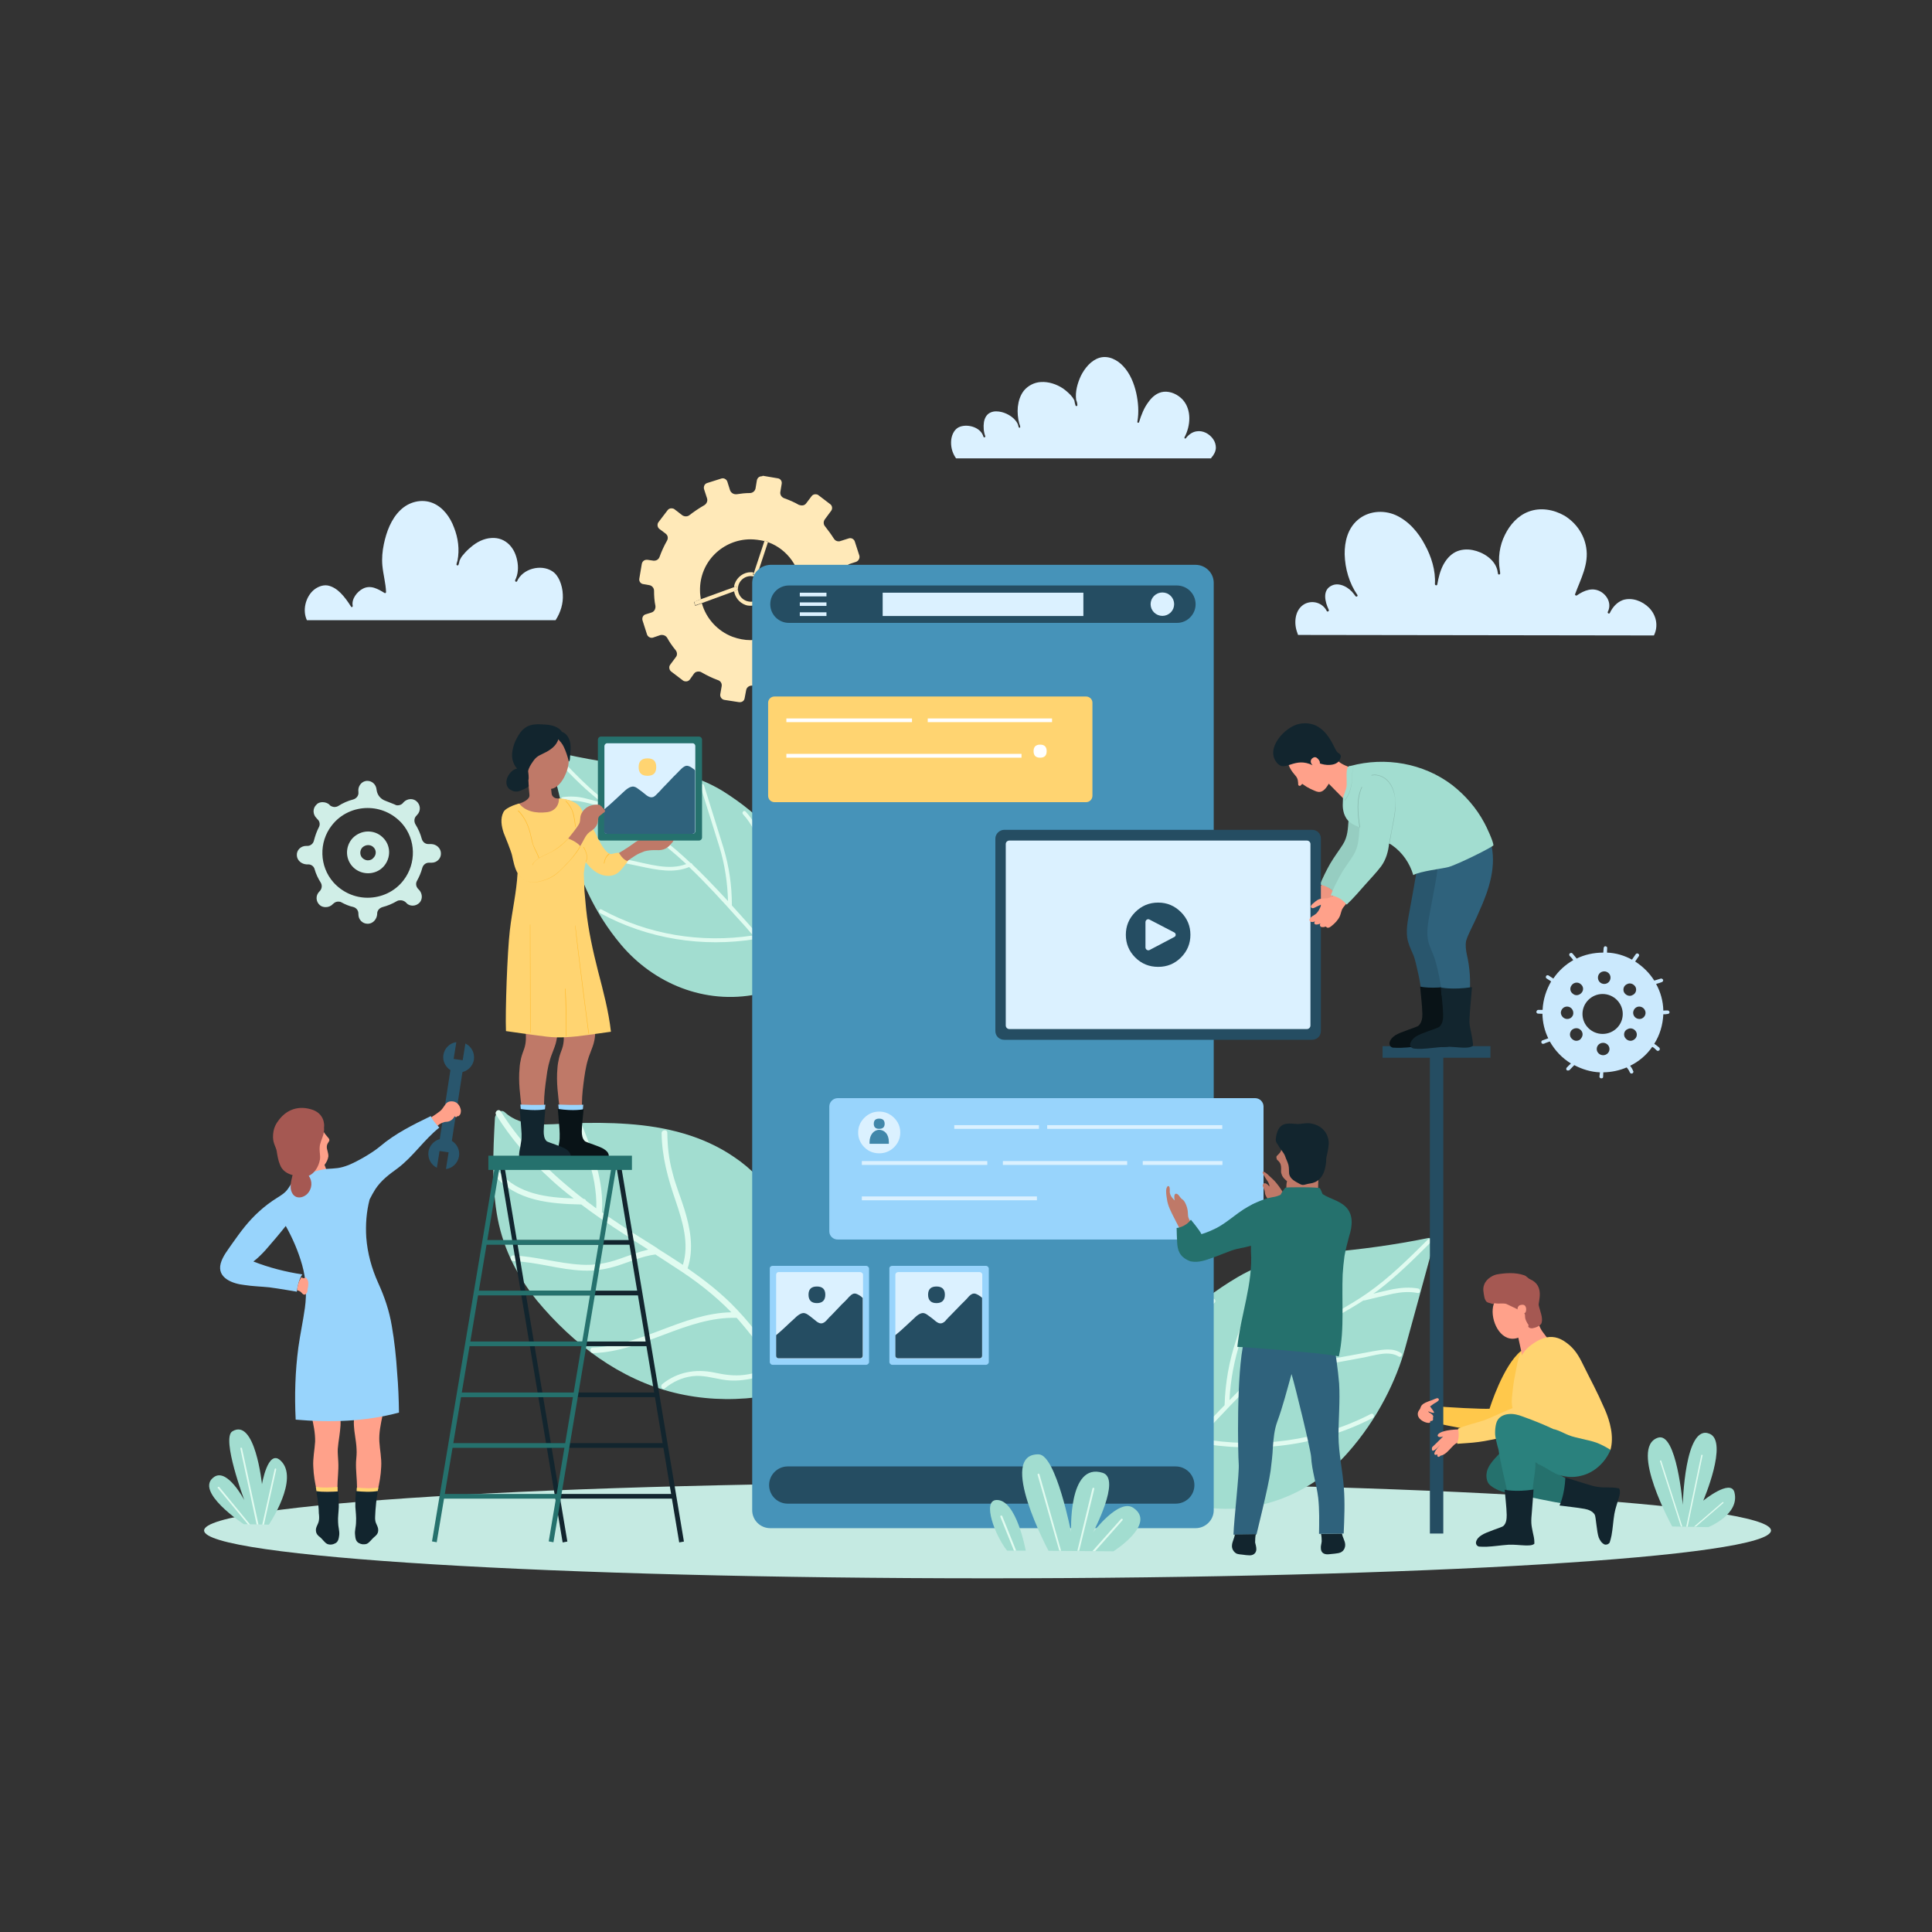 <svg xmlns="http://www.w3.org/2000/svg" xmlns:xlink="http://www.w3.org/1999/xlink" width="60" zoomAndPan="magnify" viewBox="0 0 45 45" height="60" preserveAspectRatio="xMidYMid meet" version="1.0"><rect x="0" y="0" width="45" height="45" fill="#333333" stroke="none"/><defs><clipPath id="27ace2670b"><path d="M 22 8.27 L 29 8.27 L 29 11 L 22 11 Z M 22 8.27 " clip-rule="nonzero"/></clipPath><clipPath id="04644c85a8"><path d="M 4.5 34 L 41.25 34 L 41.25 36.77 L 4.5 36.77 Z M 4.5 34 " clip-rule="nonzero"/></clipPath><clipPath id="0c68357565"><path d="M 4.5 33 L 7 33 L 7 36 L 4.5 36 Z M 4.5 33 " clip-rule="nonzero"/></clipPath><clipPath id="7159d26379"><path d="M 34 34 L 36 34 L 36 36.77 L 34 36.77 Z M 34 34 " clip-rule="nonzero"/></clipPath><clipPath id="0511dc76a4"><path d="M 30 35 L 32 35 L 32 36.77 L 30 36.77 Z M 30 35 " clip-rule="nonzero"/></clipPath><clipPath id="960a5df04b"><path d="M 28 35 L 30 35 L 30 36.77 L 28 36.77 Z M 28 35 " clip-rule="nonzero"/></clipPath><clipPath id="c8f956de24"><path d="M 35.762 22.012 L 38.918 22.012 L 38.918 25.148 L 35.762 25.148 Z M 35.762 22.012 " clip-rule="nonzero"/></clipPath><clipPath id="b80ccc8efd"><path d="M 37.34 24.578 C 37.262 24.578 37.191 24.516 37.191 24.434 C 37.191 24.355 37.254 24.289 37.34 24.289 C 37.418 24.289 37.488 24.352 37.488 24.434 C 37.488 24.516 37.418 24.578 37.34 24.578 M 37.977 24.242 C 37.93 24.242 37.887 24.219 37.855 24.176 C 37.809 24.113 37.824 24.02 37.891 23.98 C 37.918 23.965 37.945 23.953 37.977 23.953 C 38.023 23.953 38.066 23.973 38.098 24.016 C 38.145 24.078 38.129 24.172 38.059 24.215 C 38.035 24.234 38 24.242 37.977 24.242 M 36.715 24.242 C 36.684 24.242 36.652 24.23 36.625 24.207 C 36.562 24.16 36.547 24.074 36.598 24.004 C 36.625 23.969 36.672 23.949 36.715 23.949 C 36.746 23.949 36.777 23.957 36.805 23.98 C 36.867 24.027 36.883 24.113 36.828 24.184 C 36.805 24.223 36.762 24.242 36.715 24.242 M 36.504 23.734 C 36.426 23.734 36.363 23.672 36.355 23.594 C 36.355 23.512 36.418 23.445 36.5 23.445 C 36.578 23.445 36.641 23.508 36.645 23.586 C 36.652 23.664 36.59 23.734 36.504 23.734 M 38.188 23.734 C 38.105 23.734 38.043 23.672 38.039 23.594 C 38.039 23.512 38.102 23.445 38.18 23.445 C 38.258 23.445 38.324 23.508 38.328 23.586 C 38.332 23.664 38.266 23.734 38.188 23.734 M 37.328 24.082 C 37.07 24.082 36.859 23.875 36.859 23.617 C 36.859 23.363 37.07 23.152 37.328 23.152 C 37.586 23.152 37.797 23.363 37.797 23.617 C 37.797 23.875 37.586 24.082 37.328 24.082 M 37.961 23.195 C 37.914 23.195 37.871 23.172 37.84 23.133 C 37.793 23.07 37.809 22.977 37.875 22.934 C 37.902 22.918 37.93 22.906 37.961 22.906 C 38.008 22.906 38.051 22.93 38.082 22.969 C 38.129 23.031 38.113 23.125 38.043 23.168 C 38.016 23.184 37.992 23.195 37.961 23.195 M 36.723 23.18 C 36.691 23.18 36.66 23.168 36.637 23.148 C 36.57 23.102 36.555 23.012 36.609 22.945 C 36.637 22.906 36.684 22.887 36.723 22.887 C 36.758 22.887 36.789 22.898 36.812 22.918 C 36.879 22.965 36.895 23.055 36.84 23.121 C 36.812 23.156 36.766 23.18 36.723 23.18 M 37.367 22.918 C 37.285 22.918 37.219 22.855 37.219 22.77 C 37.219 22.691 37.281 22.625 37.367 22.625 C 37.445 22.625 37.512 22.688 37.512 22.77 C 37.512 22.855 37.445 22.918 37.367 22.918 M 37.391 22.039 C 37.371 22.039 37.355 22.059 37.352 22.082 C 37.352 22.117 37.344 22.148 37.344 22.188 L 37.34 22.188 C 37.117 22.188 36.902 22.238 36.719 22.328 L 36.719 22.32 C 36.688 22.281 36.656 22.242 36.625 22.207 C 36.613 22.195 36.605 22.195 36.594 22.195 C 36.582 22.195 36.57 22.203 36.562 22.207 C 36.547 22.223 36.547 22.25 36.562 22.266 C 36.582 22.285 36.605 22.312 36.625 22.336 C 36.629 22.348 36.637 22.352 36.645 22.363 C 36.461 22.469 36.301 22.613 36.18 22.793 C 36.141 22.766 36.105 22.746 36.066 22.719 C 36.062 22.715 36.051 22.715 36.047 22.715 C 36.031 22.715 36.016 22.723 36.012 22.734 C 36 22.754 36.004 22.781 36.027 22.793 C 36.062 22.812 36.098 22.84 36.129 22.859 C 36.016 23.055 35.941 23.277 35.93 23.523 C 35.895 23.523 35.863 23.523 35.824 23.523 C 35.805 23.523 35.789 23.547 35.785 23.566 C 35.785 23.594 35.805 23.609 35.824 23.609 C 35.852 23.609 35.879 23.613 35.906 23.613 C 35.91 23.613 35.922 23.613 35.926 23.613 C 35.93 23.816 35.977 24.012 36.062 24.184 C 36.016 24.199 35.969 24.219 35.922 24.234 C 35.898 24.246 35.895 24.277 35.906 24.293 C 35.91 24.305 35.922 24.309 35.93 24.312 C 35.938 24.312 35.938 24.312 35.941 24.312 C 35.953 24.312 35.957 24.312 35.961 24.309 L 35.973 24.305 L 35.977 24.305 C 35.984 24.297 35.992 24.297 36 24.293 C 36.016 24.289 36.031 24.281 36.043 24.277 C 36.059 24.273 36.078 24.266 36.098 24.258 C 36.215 24.465 36.383 24.645 36.59 24.77 C 36.555 24.801 36.523 24.836 36.492 24.867 C 36.477 24.883 36.477 24.91 36.492 24.926 C 36.5 24.934 36.516 24.934 36.523 24.934 C 36.535 24.934 36.547 24.93 36.555 24.926 C 36.594 24.887 36.629 24.848 36.668 24.809 C 36.844 24.902 37.051 24.969 37.266 24.977 L 37.254 25.078 C 37.254 25.102 37.277 25.117 37.297 25.117 C 37.309 25.117 37.32 25.113 37.328 25.109 C 37.34 25.098 37.34 25.086 37.34 25.078 C 37.34 25.047 37.344 25.008 37.344 24.977 C 37.539 24.973 37.719 24.934 37.887 24.863 L 37.891 24.867 C 37.898 24.871 37.906 24.883 37.914 24.895 C 37.934 24.918 37.949 24.945 37.961 24.977 L 37.961 24.973 C 37.965 24.984 37.969 24.992 37.98 25 C 37.984 25.004 37.996 25.004 38 25.004 C 38.008 25.004 38.012 25.004 38.012 25.004 C 38.023 25.004 38.035 24.992 38.039 24.984 C 38.043 24.973 38.051 24.961 38.043 24.953 C 38.023 24.902 38 24.863 37.969 24.824 C 38.176 24.723 38.355 24.57 38.484 24.383 C 38.496 24.391 38.512 24.398 38.523 24.406 C 38.543 24.422 38.562 24.445 38.586 24.465 C 38.598 24.477 38.605 24.477 38.617 24.477 C 38.629 24.477 38.637 24.469 38.648 24.465 C 38.664 24.449 38.664 24.418 38.648 24.402 C 38.613 24.371 38.574 24.34 38.531 24.312 C 38.66 24.109 38.73 23.875 38.742 23.625 C 38.773 23.625 38.805 23.625 38.844 23.617 C 38.867 23.617 38.887 23.598 38.887 23.578 C 38.887 23.555 38.863 23.535 38.844 23.535 C 38.812 23.535 38.781 23.535 38.742 23.539 C 38.738 23.316 38.676 23.102 38.574 22.918 C 38.621 22.906 38.664 22.891 38.707 22.875 C 38.727 22.871 38.742 22.844 38.738 22.824 C 38.73 22.809 38.715 22.793 38.695 22.793 C 38.691 22.793 38.691 22.793 38.684 22.793 C 38.633 22.809 38.578 22.824 38.531 22.84 C 38.418 22.66 38.266 22.512 38.086 22.395 C 38.113 22.352 38.145 22.312 38.172 22.27 C 38.188 22.25 38.176 22.223 38.152 22.211 C 38.148 22.207 38.137 22.207 38.133 22.207 C 38.117 22.207 38.102 22.219 38.098 22.227 L 38.012 22.352 C 37.84 22.258 37.641 22.195 37.43 22.188 C 37.43 22.148 37.434 22.113 37.434 22.082 C 37.438 22.059 37.418 22.043 37.391 22.039 C 37.398 22.039 37.391 22.039 37.391 22.039 " clip-rule="nonzero"/></clipPath><clipPath id="5ce216f846"><path d="M 23 33 L 27 33 L 27 36.77 L 23 36.77 Z M 23 33 " clip-rule="nonzero"/></clipPath><clipPath id="9f74c4cfb8"><path d="M 23 34 L 24 34 L 24 36.77 L 23 36.77 Z M 23 34 " clip-rule="nonzero"/></clipPath><clipPath id="559f4b8c69"><path d="M 24 34 L 25 34 L 25 36.77 L 24 36.77 Z M 24 34 " clip-rule="nonzero"/></clipPath><clipPath id="f3e787ab19"><path d="M 25 34 L 26 34 L 26 36.77 L 25 36.77 Z M 25 34 " clip-rule="nonzero"/></clipPath><clipPath id="05a10e1291"><path d="M 23 35 L 24 35 L 24 36.77 L 23 36.77 Z M 23 35 " clip-rule="nonzero"/></clipPath><clipPath id="128a7397c0"><path d="M 25 35 L 27 35 L 27 36.77 L 25 36.77 Z M 25 35 " clip-rule="nonzero"/></clipPath></defs><path fill="#ffe9b8" d="M 16.324 13.957 C 16.316 13.895 16.305 13.832 16.305 13.766 C 16.289 13.074 16.848 12.562 17.48 12.562 C 17.586 12.562 17.691 12.578 17.805 12.602 L 17.809 12.594 L 17.891 12.617 L 17.887 12.629 C 17.891 12.629 17.898 12.633 17.902 12.633 C 18.344 12.797 18.648 13.227 18.66 13.695 C 18.664 14.062 18.52 14.375 18.277 14.594 L 18.371 14.742 L 18.297 14.793 L 18.207 14.656 C 18.004 14.816 17.75 14.91 17.48 14.91 C 17.344 14.91 17.203 14.883 17.062 14.832 C 16.711 14.699 16.445 14.402 16.348 14.051 L 16.195 14.109 L 16.164 14.023 L 16.324 13.957 M 17.738 11.094 C 17.688 11.094 17.641 11.129 17.629 11.188 L 17.598 11.375 C 17.586 11.438 17.531 11.484 17.465 11.484 C 17.363 11.484 17.258 11.496 17.156 11.512 C 17.152 11.512 17.141 11.512 17.137 11.512 C 17.078 11.512 17.023 11.473 17.004 11.418 L 16.941 11.219 C 16.926 11.172 16.883 11.141 16.836 11.141 C 16.824 11.141 16.816 11.141 16.805 11.145 L 16.473 11.25 C 16.414 11.266 16.383 11.328 16.398 11.391 L 16.469 11.609 C 16.488 11.672 16.457 11.734 16.406 11.766 C 16.285 11.836 16.168 11.914 16.062 11.996 C 16.035 12.02 16.004 12.027 15.973 12.027 C 15.949 12.027 15.922 12.02 15.895 12.004 L 15.707 11.859 C 15.684 11.844 15.664 11.84 15.637 11.84 C 15.602 11.84 15.57 11.855 15.547 11.887 L 15.336 12.164 C 15.301 12.211 15.312 12.285 15.359 12.32 L 15.5 12.426 C 15.559 12.469 15.57 12.539 15.531 12.602 C 15.465 12.719 15.41 12.84 15.363 12.969 C 15.344 13.023 15.297 13.059 15.238 13.059 C 15.234 13.059 15.223 13.059 15.219 13.059 L 15.082 13.039 C 15.074 13.039 15.07 13.039 15.059 13.039 C 15.008 13.039 14.961 13.074 14.949 13.133 L 14.891 13.477 C 14.879 13.539 14.922 13.598 14.984 13.605 L 15.121 13.629 C 15.184 13.637 15.234 13.695 15.234 13.758 C 15.234 13.879 15.242 14 15.266 14.113 C 15.273 14.184 15.238 14.246 15.176 14.266 L 15.039 14.309 C 14.98 14.324 14.949 14.387 14.965 14.449 L 15.07 14.777 C 15.086 14.824 15.129 14.855 15.176 14.855 C 15.184 14.855 15.195 14.855 15.207 14.852 L 15.379 14.793 C 15.395 14.789 15.406 14.789 15.422 14.789 C 15.469 14.789 15.516 14.816 15.539 14.855 C 15.594 14.957 15.664 15.055 15.738 15.145 C 15.773 15.191 15.781 15.258 15.742 15.305 L 15.609 15.484 C 15.574 15.531 15.586 15.605 15.633 15.641 L 15.91 15.852 C 15.934 15.867 15.953 15.871 15.98 15.871 C 16.016 15.871 16.047 15.855 16.07 15.824 L 16.164 15.691 C 16.188 15.656 16.227 15.641 16.27 15.641 C 16.293 15.641 16.316 15.645 16.34 15.66 C 16.461 15.73 16.59 15.793 16.719 15.84 C 16.785 15.859 16.82 15.922 16.809 15.984 L 16.777 16.168 C 16.766 16.23 16.809 16.289 16.867 16.301 L 17.215 16.355 C 17.219 16.355 17.227 16.355 17.234 16.355 C 17.289 16.355 17.336 16.32 17.344 16.262 L 17.379 16.078 C 17.387 16.016 17.445 15.969 17.508 15.969 C 17.617 15.969 17.73 15.961 17.84 15.945 C 17.844 15.945 17.855 15.945 17.859 15.945 C 17.918 15.945 17.973 15.98 17.992 16.039 L 18.055 16.23 C 18.07 16.277 18.113 16.309 18.16 16.309 C 18.172 16.309 18.18 16.309 18.191 16.305 L 18.523 16.199 C 18.582 16.184 18.617 16.121 18.598 16.059 L 18.527 15.84 C 18.508 15.777 18.539 15.715 18.59 15.684 C 18.719 15.609 18.84 15.527 18.953 15.43 C 18.98 15.41 19.012 15.398 19.043 15.398 C 19.07 15.398 19.098 15.41 19.121 15.426 L 19.27 15.535 C 19.289 15.551 19.312 15.559 19.336 15.559 C 19.375 15.559 19.406 15.543 19.426 15.512 L 19.637 15.234 C 19.676 15.188 19.664 15.113 19.617 15.074 L 19.5 14.988 C 19.449 14.945 19.434 14.871 19.465 14.816 C 19.523 14.711 19.57 14.602 19.609 14.492 C 19.633 14.438 19.68 14.402 19.738 14.402 C 19.742 14.402 19.754 14.402 19.758 14.402 L 19.91 14.43 C 19.914 14.43 19.922 14.43 19.93 14.43 C 19.984 14.43 20.031 14.391 20.043 14.332 L 20.102 13.988 C 20.109 13.926 20.066 13.867 20.012 13.859 L 19.859 13.832 C 19.797 13.82 19.746 13.766 19.746 13.699 C 19.746 13.559 19.73 13.426 19.707 13.289 C 19.695 13.219 19.73 13.152 19.797 13.133 L 19.941 13.086 C 20 13.062 20.031 13 20.016 12.941 L 19.91 12.613 C 19.895 12.566 19.852 12.535 19.805 12.535 C 19.797 12.535 19.785 12.535 19.773 12.539 L 19.574 12.602 C 19.559 12.609 19.547 12.609 19.531 12.609 C 19.484 12.609 19.441 12.582 19.418 12.539 C 19.359 12.445 19.289 12.352 19.219 12.262 C 19.176 12.215 19.176 12.148 19.211 12.098 L 19.359 11.898 C 19.395 11.852 19.387 11.777 19.336 11.742 L 19.059 11.531 C 19.039 11.516 19.016 11.512 18.992 11.512 C 18.961 11.512 18.922 11.527 18.902 11.559 L 18.781 11.719 C 18.754 11.758 18.719 11.773 18.676 11.773 C 18.656 11.773 18.629 11.766 18.605 11.758 C 18.504 11.699 18.387 11.648 18.266 11.605 C 18.203 11.582 18.164 11.52 18.176 11.457 L 18.207 11.27 C 18.219 11.207 18.176 11.148 18.117 11.141 L 17.77 11.082 C 17.75 11.094 17.746 11.094 17.738 11.094 " fill-opacity="1" fill-rule="nonzero"/><path fill="#ffe9b8" d="M 17.488 14.016 C 17.457 14.016 17.426 14.008 17.395 14 C 17.234 13.945 17.152 13.781 17.203 13.621 C 17.246 13.496 17.363 13.418 17.488 13.418 C 17.52 13.418 17.551 13.426 17.582 13.434 C 17.738 13.488 17.824 13.652 17.77 13.805 C 17.73 13.938 17.613 14.016 17.488 14.016 M 17.488 13.328 C 17.324 13.328 17.172 13.434 17.113 13.598 C 17.105 13.621 17.098 13.648 17.098 13.676 L 17.152 13.652 L 17.184 13.738 L 17.098 13.77 C 17.121 13.91 17.219 14.039 17.363 14.09 C 17.402 14.105 17.441 14.109 17.48 14.109 C 17.586 14.109 17.688 14.066 17.762 13.988 L 17.715 13.914 L 17.789 13.867 L 17.82 13.914 C 17.836 13.895 17.844 13.867 17.852 13.844 C 17.914 13.648 17.82 13.445 17.633 13.367 L 17.617 13.41 L 17.535 13.383 L 17.551 13.34 C 17.535 13.328 17.516 13.328 17.488 13.328 " fill-opacity="1" fill-rule="nonzero"/><path fill="#ffe9b8" d="M 17.809 12.594 L 17.805 12.602 L 17.562 13.336 L 17.547 13.379 L 17.629 13.41 L 17.645 13.363 L 17.887 12.629 L 17.891 12.617 L 17.809 12.594 " fill-opacity="1" fill-rule="nonzero"/><path fill="#ffe9b8" d="M 17.793 13.867 L 17.719 13.914 L 17.77 13.988 L 18.207 14.652 L 18.301 14.789 L 18.375 14.734 L 17.828 13.914 L 17.793 13.867 " fill-opacity="1" fill-rule="nonzero"/><path fill="#ffe9b8" d="M 17.152 13.652 L 17.098 13.676 L 16.324 13.957 L 16.168 14.016 L 16.195 14.098 L 16.348 14.047 L 17.105 13.77 L 17.184 13.738 L 17.152 13.652 " fill-opacity="1" fill-rule="nonzero"/><path fill="#dbf1ff" d="M 13.109 13.848 C 13.105 13.734 13.078 13.617 13.031 13.512 C 12.992 13.43 12.941 13.355 12.863 13.305 C 12.598 13.133 12.172 13.246 12.043 13.539 C 12.027 13.566 11.988 13.543 12 13.512 C 12.07 13.371 12.078 13.211 12.047 13.059 C 12.02 12.922 11.965 12.793 11.867 12.691 C 11.758 12.578 11.613 12.52 11.449 12.531 C 11.27 12.539 11.098 12.629 10.965 12.746 C 10.902 12.797 10.844 12.855 10.793 12.918 C 10.754 12.957 10.723 13.012 10.703 13.062 C 10.695 13.094 10.691 13.125 10.68 13.152 C 10.676 13.18 10.629 13.172 10.633 13.148 L 10.633 13.141 C 10.641 13.109 10.645 13.086 10.656 13.059 C 10.707 12.801 10.672 12.531 10.574 12.285 C 10.488 12.051 10.324 11.82 10.086 11.719 C 9.824 11.609 9.523 11.688 9.324 11.883 C 9.109 12.09 9 12.391 8.941 12.672 C 8.906 12.84 8.891 13.004 8.906 13.172 C 8.926 13.383 8.984 13.582 8.992 13.789 C 8.992 13.812 8.973 13.82 8.957 13.812 C 8.883 13.766 8.805 13.719 8.715 13.691 C 8.625 13.664 8.535 13.668 8.453 13.711 C 8.316 13.781 8.184 13.953 8.215 14.109 C 8.223 14.137 8.184 14.152 8.176 14.129 C 8.105 14.016 8.027 13.906 7.934 13.812 C 7.848 13.727 7.75 13.66 7.633 13.637 C 7.508 13.617 7.379 13.676 7.289 13.758 C 7.113 13.926 7.043 14.219 7.148 14.445 L 12.941 14.445 C 13.059 14.262 13.121 14.055 13.109 13.848 Z M 13.109 13.848 " fill-opacity="1" fill-rule="nonzero"/><path fill="#dbf1ff" d="M 30.207 14.711 C 30.133 14.492 30.164 14.188 30.391 14.066 C 30.574 13.973 30.805 14.039 30.902 14.23 C 30.918 14.262 30.965 14.234 30.949 14.203 C 30.863 14.023 30.789 13.742 31.023 13.637 C 31.199 13.555 31.426 13.684 31.535 13.836 C 31.547 13.852 31.559 13.867 31.57 13.883 C 31.59 13.91 31.633 13.891 31.617 13.859 C 31.426 13.586 31.328 13.242 31.32 12.91 C 31.316 12.617 31.391 12.312 31.621 12.113 C 31.863 11.902 32.215 11.871 32.504 11.996 C 32.809 12.133 33.035 12.398 33.188 12.688 C 33.34 12.965 33.441 13.289 33.422 13.605 C 33.422 13.637 33.473 13.645 33.477 13.613 C 33.504 13.457 33.543 13.297 33.617 13.156 C 33.68 13.039 33.77 12.926 33.898 12.859 C 34.02 12.797 34.164 12.785 34.301 12.812 C 34.543 12.859 34.812 13.027 34.875 13.277 C 34.879 13.305 34.887 13.336 34.891 13.363 C 34.895 13.395 34.949 13.383 34.941 13.355 L 34.941 13.344 C 34.941 13.324 34.938 13.305 34.934 13.281 C 34.887 13 34.926 12.707 35.055 12.453 C 35.168 12.223 35.352 12.012 35.602 11.918 C 35.879 11.812 36.188 11.867 36.441 12.012 C 36.707 12.176 36.895 12.441 36.945 12.75 C 37.012 13.137 36.82 13.48 36.688 13.836 C 36.676 13.859 36.707 13.883 36.73 13.867 C 36.898 13.75 37.102 13.668 37.297 13.789 C 37.457 13.891 37.535 14.082 37.449 14.25 C 37.434 14.281 37.48 14.309 37.496 14.277 C 37.559 14.145 37.656 14.031 37.797 13.977 C 38.012 13.906 38.254 14 38.41 14.156 C 38.578 14.328 38.633 14.578 38.523 14.801 L 30.234 14.789 C 30.227 14.77 30.219 14.742 30.207 14.711 Z M 30.207 14.711 " fill-opacity="1" fill-rule="nonzero"/><g clip-path="url(#27ace2670b)"><path fill="#dbf1ff" d="M 22.25 10.648 C 22.172 10.527 22.141 10.387 22.156 10.242 C 22.172 10.113 22.238 9.98 22.363 9.938 C 22.555 9.871 22.848 9.957 22.906 10.172 C 22.918 10.199 22.953 10.188 22.949 10.16 C 22.91 10.059 22.902 9.938 22.918 9.832 C 22.934 9.738 22.98 9.648 23.07 9.609 C 23.152 9.57 23.25 9.578 23.332 9.598 C 23.473 9.633 23.641 9.734 23.707 9.879 C 23.711 9.902 23.723 9.926 23.727 9.949 C 23.738 9.973 23.77 9.965 23.762 9.938 C 23.758 9.91 23.754 9.891 23.742 9.871 C 23.707 9.742 23.695 9.609 23.707 9.477 C 23.723 9.34 23.762 9.207 23.852 9.094 C 23.953 8.977 24.094 8.906 24.246 8.898 C 24.426 8.887 24.609 8.949 24.758 9.047 C 24.824 9.094 24.887 9.148 24.945 9.211 C 24.977 9.246 25.004 9.285 25.023 9.324 C 25.031 9.367 25.039 9.41 25.051 9.445 C 25.055 9.465 25.094 9.461 25.094 9.441 C 25.094 9.398 25.082 9.355 25.066 9.316 C 25.039 9.125 25.098 8.922 25.176 8.754 C 25.266 8.574 25.414 8.391 25.613 8.332 C 25.82 8.273 26.027 8.383 26.164 8.531 C 26.324 8.703 26.414 8.93 26.465 9.152 C 26.512 9.367 26.531 9.602 26.492 9.82 C 26.484 9.848 26.523 9.859 26.531 9.832 C 26.582 9.664 26.648 9.496 26.75 9.363 C 26.832 9.246 26.953 9.141 27.105 9.125 C 27.27 9.109 27.438 9.191 27.547 9.309 C 27.762 9.547 27.73 9.922 27.59 10.184 C 27.578 10.211 27.609 10.227 27.625 10.203 C 27.684 10.125 27.77 10.062 27.867 10.047 C 28.02 10.02 28.172 10.105 28.258 10.23 C 28.301 10.293 28.32 10.359 28.32 10.434 C 28.316 10.516 28.273 10.598 28.215 10.66 C 28.211 10.664 28.211 10.668 28.211 10.676 L 22.27 10.676 C 22.266 10.668 22.254 10.66 22.25 10.648 Z M 22.25 10.648 " fill-opacity="1" fill-rule="nonzero"/></g><g clip-path="url(#04644c85a8)"><path fill="#c5eae2" d="M 4.754 35.648 C 4.754 36.266 12.926 36.762 23 36.762 C 33.078 36.762 41.25 36.266 41.25 35.648 C 41.25 35.031 33.082 34.527 23 34.527 C 12.922 34.527 4.754 35.031 4.754 35.648 Z M 4.754 35.648 " fill-opacity="1" fill-rule="nonzero"/></g><path fill="#a2ddd0" d="M 15.023 17.867 C 14.312 17.789 13.613 17.68 12.926 17.512 C 12.855 17.496 12.793 17.57 12.809 17.637 C 12.988 18.371 13.168 19.098 13.348 19.828 C 13.492 20.43 13.84 21.262 14.465 22.004 C 15.219 22.898 16.406 23.41 17.645 23.156 C 18.727 22.945 18.773 21.762 18.676 20.863 C 18.551 19.754 17.691 18.965 16.836 18.426 C 16.277 18.086 15.68 17.941 15.023 17.867 Z M 15.023 17.867 " fill-opacity="1" fill-rule="nonzero"/><path fill="#e0fbf0" d="M 12.883 17.613 C 13.219 17.969 13.551 18.324 13.934 18.625 C 13.965 18.652 13.996 18.672 14.027 18.699 C 13.891 18.664 13.762 18.625 13.629 18.594 C 13.461 18.551 13.281 18.543 13.109 18.566 C 13.051 18.578 13.059 18.668 13.113 18.656 C 13.289 18.633 13.457 18.648 13.625 18.688 C 13.82 18.734 14.012 18.793 14.207 18.844 C 14.219 18.844 14.223 18.844 14.23 18.844 C 14.52 19.043 14.824 19.211 15.113 19.414 C 15.422 19.629 15.711 19.871 15.984 20.125 C 15.586 20.281 15.113 20.125 14.711 20.043 C 14.469 19.988 14.23 19.938 13.98 19.891 C 13.793 19.848 13.602 19.812 13.43 19.91 C 13.379 19.941 13.43 20.016 13.477 19.988 C 13.684 19.871 13.973 19.984 14.188 20.027 C 14.438 20.078 14.688 20.133 14.934 20.184 C 15.301 20.262 15.695 20.344 16.051 20.195 C 16.445 20.57 16.816 20.977 17.184 21.387 C 17.305 21.516 17.426 21.652 17.539 21.789 C 16.332 21.973 15.09 21.773 14.012 21.184 C 13.961 21.156 13.918 21.234 13.973 21.266 C 15.082 21.871 16.363 22.074 17.609 21.871 C 17.844 22.156 18.066 22.445 18.238 22.77 C 18.266 22.824 18.344 22.77 18.316 22.719 C 18.254 22.598 18.18 22.484 18.109 22.367 L 18.109 22.359 C 18.16 21.773 18.133 21.176 18.027 20.598 C 17.926 20.016 17.777 19.348 17.367 18.902 C 17.324 18.859 17.266 18.93 17.309 18.969 C 17.531 19.207 17.652 19.508 17.746 19.812 C 17.828 20.086 17.898 20.359 17.949 20.645 C 18.043 21.172 18.07 21.715 18.027 22.254 C 17.918 22.102 17.805 21.957 17.684 21.809 C 17.684 21.789 17.672 21.773 17.652 21.773 C 17.586 21.695 17.52 21.621 17.457 21.547 C 17.32 21.395 17.184 21.238 17.047 21.09 C 17.047 20.629 16.984 20.188 16.852 19.75 C 16.703 19.262 16.547 18.777 16.398 18.293 C 16.383 18.234 16.293 18.266 16.316 18.316 C 16.461 18.789 16.613 19.258 16.758 19.73 C 16.883 20.141 16.945 20.559 16.957 20.988 C 16.793 20.812 16.625 20.633 16.457 20.461 C 16.352 20.352 16.242 20.246 16.133 20.141 C 16.125 20.121 16.109 20.102 16.086 20.102 C 15.875 19.902 15.652 19.707 15.422 19.535 L 15.422 19.531 C 15.305 19.258 15.336 18.961 15.297 18.672 C 15.25 18.363 15.086 18.125 14.891 17.887 C 14.855 17.84 14.777 17.895 14.812 17.938 C 14.914 18.055 15.008 18.176 15.082 18.312 C 15.152 18.449 15.195 18.598 15.211 18.758 C 15.238 18.988 15.227 19.215 15.289 19.441 C 14.922 19.18 14.523 18.965 14.16 18.699 C 13.715 18.371 13.332 17.961 12.953 17.559 C 12.906 17.496 12.848 17.562 12.883 17.613 Z M 12.883 17.613 " fill-opacity="1" fill-rule="nonzero"/><path fill="#a2ddd0" d="M 15.715 32.441 C 16.324 32.59 16.973 32.625 17.617 32.547 C 18.113 32.484 18.57 32.449 18.773 31.867 C 19.184 30.707 18.977 29.406 18.43 28.461 C 18.324 28.281 18.207 28.121 18.082 27.961 C 17.82 27.559 17.492 27.211 17.098 26.949 C 16.375 26.453 15.512 26.242 14.629 26.18 C 14.191 26.148 13.754 26.148 13.312 26.164 C 12.777 26.18 12.172 26.289 11.758 25.906 C 11.664 25.824 11.531 25.93 11.527 26.051 C 11.484 26.84 11.449 27.637 11.594 28.395 C 11.738 29.129 12.07 29.75 12.504 30.289 C 13.352 31.312 14.445 32.133 15.715 32.441 Z M 15.715 32.441 " fill-opacity="1" fill-rule="nonzero"/><path fill="#e0fbf0" d="M 15.426 32.238 C 15.773 31.957 16.199 31.879 16.633 31.969 C 16.871 32.02 17.098 32.055 17.344 32.023 C 17.582 31.992 17.812 31.914 18.039 31.836 C 17.77 31.449 17.492 31.074 17.184 30.723 C 17.176 30.711 17.168 30.707 17.156 30.695 C 15.98 30.664 14.984 31.48 13.82 31.516 C 13.734 31.523 13.723 31.387 13.809 31.387 C 14.938 31.352 15.906 30.586 17.035 30.566 C 16.648 30.168 16.207 29.828 15.738 29.527 C 15.578 29.422 15.422 29.32 15.266 29.219 C 14.953 29.258 14.672 29.391 14.371 29.484 C 14.113 29.566 13.852 29.605 13.578 29.594 C 13.031 29.574 12.512 29.395 11.965 29.375 C 11.879 29.375 11.867 29.238 11.953 29.242 C 12.488 29.266 13 29.426 13.535 29.457 C 13.844 29.477 14.141 29.426 14.434 29.32 C 14.656 29.242 14.871 29.16 15.098 29.105 C 14.566 28.766 14.039 28.434 13.539 28.055 C 12.816 28.039 12.031 27.977 11.527 27.387 C 11.469 27.324 11.578 27.246 11.637 27.309 C 12.07 27.812 12.734 27.895 13.363 27.914 C 13.172 27.77 12.988 27.617 12.816 27.457 C 12.332 27.016 11.902 26.523 11.555 25.965 C 11.508 25.891 11.617 25.812 11.664 25.887 C 12.164 26.688 12.84 27.344 13.586 27.922 C 13.621 27.922 13.641 27.941 13.652 27.969 C 13.73 28.023 13.809 28.086 13.887 28.145 C 13.898 27.941 13.875 27.75 13.844 27.551 C 13.766 27.109 13.598 26.68 13.434 26.27 C 13.402 26.191 13.531 26.145 13.562 26.223 C 13.82 26.863 14.07 27.527 14.02 28.234 C 14.082 28.281 14.145 28.324 14.207 28.363 C 14.566 28.609 14.938 28.84 15.312 29.074 L 15.316 29.082 C 15.516 29.207 15.711 29.332 15.906 29.461 C 16.059 28.965 15.898 28.449 15.738 27.973 C 15.559 27.457 15.418 26.949 15.41 26.395 C 15.41 26.309 15.543 26.301 15.543 26.383 C 15.547 26.691 15.578 27 15.66 27.297 C 15.73 27.59 15.848 27.867 15.938 28.156 C 16.078 28.605 16.168 29.082 16.016 29.543 C 16.422 29.824 16.809 30.125 17.152 30.488 C 17.367 30.711 17.562 30.953 17.75 31.203 C 18.078 30.68 17.914 30.027 17.77 29.461 C 17.617 28.871 17.539 28.297 17.672 27.691 C 17.691 27.605 17.82 27.633 17.805 27.711 C 17.73 28.039 17.707 28.375 17.746 28.711 C 17.789 29.074 17.902 29.43 17.988 29.793 C 18.102 30.305 18.133 30.859 17.836 31.312 C 18.039 31.59 18.234 31.879 18.43 32.164 C 18.477 32.238 18.371 32.312 18.316 32.242 C 18.25 32.141 18.18 32.039 18.109 31.934 C 17.691 32.078 17.266 32.211 16.824 32.133 C 16.59 32.094 16.367 32.023 16.121 32.055 C 15.883 32.086 15.668 32.188 15.492 32.332 C 15.438 32.402 15.363 32.289 15.426 32.238 Z M 15.426 32.238 " fill-opacity="1" fill-rule="nonzero"/><path fill="#a2ddd0" d="M 28.828 29.746 C 27.848 30.324 26.855 31.188 26.676 32.434 C 26.527 33.441 26.551 34.773 27.762 35.051 C 29.152 35.371 30.508 34.832 31.383 33.848 C 32.109 33.035 32.531 32.109 32.719 31.434 C 32.945 30.617 33.168 29.797 33.391 28.98 C 33.414 28.902 33.344 28.82 33.266 28.836 C 32.484 28.996 31.695 29.102 30.891 29.172 C 30.156 29.223 29.473 29.367 28.828 29.746 Z M 28.828 29.746 " fill-opacity="1" fill-rule="nonzero"/><path fill="#e0fbf0" d="M 33.32 28.941 C 32.93 29.328 32.539 29.719 32.098 30.055 C 32.062 30.078 32.027 30.105 31.988 30.133 C 32.141 30.094 32.293 30.059 32.445 30.027 C 32.641 29.992 32.836 29.977 33.031 30.012 C 33.094 30.023 33.086 30.125 33.023 30.117 C 32.828 30.078 32.641 30.094 32.445 30.133 C 32.227 30.18 32.004 30.238 31.785 30.289 C 31.773 30.289 31.77 30.289 31.758 30.289 C 31.426 30.504 31.074 30.688 30.742 30.898 C 30.387 31.129 30.055 31.391 29.738 31.676 C 30.188 31.863 30.723 31.699 31.18 31.621 C 31.453 31.57 31.73 31.523 32.004 31.469 C 32.215 31.434 32.438 31.391 32.629 31.512 C 32.688 31.547 32.629 31.633 32.574 31.594 C 32.348 31.453 32.016 31.57 31.773 31.617 C 31.488 31.668 31.207 31.723 30.926 31.773 C 30.508 31.852 30.059 31.934 29.66 31.754 C 29.203 32.164 28.773 32.613 28.352 33.059 C 28.211 33.207 28.074 33.352 27.938 33.504 C 29.297 33.75 30.703 33.566 31.93 32.934 C 31.988 32.902 32.035 32.996 31.973 33.027 C 30.707 33.68 29.25 33.863 27.852 33.594 C 27.578 33.902 27.32 34.227 27.113 34.586 C 27.078 34.645 26.996 34.586 27.027 34.527 C 27.105 34.398 27.184 34.266 27.273 34.141 L 27.273 34.133 C 27.238 33.469 27.285 32.797 27.422 32.148 C 27.559 31.496 27.746 30.75 28.227 30.262 C 28.273 30.215 28.336 30.293 28.293 30.34 C 28.035 30.602 27.891 30.938 27.773 31.277 C 27.668 31.578 27.586 31.895 27.516 32.207 C 27.395 32.805 27.348 33.41 27.375 34.016 C 27.5 33.848 27.637 33.688 27.777 33.523 C 27.777 33.504 27.793 33.488 27.816 33.484 C 27.891 33.398 27.969 33.316 28.047 33.23 C 28.203 33.066 28.363 32.891 28.523 32.73 C 28.539 32.211 28.625 31.715 28.789 31.223 C 28.965 30.676 29.16 30.137 29.344 29.594 C 29.367 29.531 29.461 29.566 29.445 29.625 C 29.266 30.152 29.078 30.676 28.902 31.203 C 28.75 31.668 28.66 32.133 28.637 32.613 C 28.824 32.418 29.02 32.223 29.215 32.035 C 29.336 31.914 29.461 31.801 29.586 31.684 C 29.594 31.66 29.613 31.637 29.641 31.637 C 29.887 31.418 30.141 31.215 30.406 31.02 L 30.406 31.016 C 30.543 30.711 30.516 30.371 30.574 30.055 C 30.637 29.707 30.832 29.441 31.055 29.18 C 31.094 29.129 31.18 29.188 31.137 29.238 C 31.023 29.367 30.906 29.504 30.82 29.656 C 30.734 29.809 30.684 29.977 30.66 30.152 C 30.621 30.41 30.621 30.676 30.547 30.922 C 30.969 30.641 31.434 30.41 31.848 30.121 C 32.363 29.762 32.809 29.316 33.25 28.879 C 33.305 28.816 33.367 28.895 33.32 28.941 Z M 33.32 28.941 " fill-opacity="1" fill-rule="nonzero"/><path fill="#a2ddd0" d="M 38.949 35.555 C 38.949 35.555 37.938 33.719 38.613 33.488 C 39.055 33.332 39.195 35.051 39.195 35.051 C 39.195 35.051 39.238 33.148 39.82 33.395 C 40.262 33.578 39.672 34.953 39.672 34.953 C 39.672 34.953 40.312 34.434 40.398 34.758 C 40.531 35.277 39.789 35.57 39.789 35.57 Z M 38.949 35.555 " fill-opacity="1" fill-rule="nonzero"/><path fill="#e0fbf0" d="M 39.152 35.555 L 38.664 34.035 C 38.664 34.027 38.664 34.02 38.676 34.016 C 38.684 34.016 38.691 34.016 38.695 34.027 L 39.184 35.555 Z M 39.152 35.555 " fill-opacity="1" fill-rule="nonzero"/><path fill="#e0fbf0" d="M 39.277 35.555 L 39.625 33.895 C 39.625 33.887 39.637 33.879 39.648 33.887 C 39.656 33.887 39.664 33.895 39.656 33.906 L 39.309 35.559 L 39.277 35.559 Z M 39.277 35.555 " fill-opacity="1" fill-rule="nonzero"/><path fill="#e0fbf0" d="M 39.457 35.559 L 40.121 34.988 C 40.125 34.984 40.137 34.984 40.141 34.988 C 40.145 34.992 40.145 35.004 40.141 35.008 L 39.504 35.555 Z M 39.457 35.559 " fill-opacity="1" fill-rule="nonzero"/><path fill="#bf7968" d="M 15.605 19.41 C 15.586 19.391 15.523 19.332 15.5 19.375 C 15.496 19.383 15.496 19.395 15.496 19.398 C 15.48 19.379 15.453 19.359 15.426 19.352 C 15.395 19.348 15.375 19.367 15.379 19.398 C 15.375 19.395 15.371 19.391 15.363 19.391 C 15.355 19.383 15.336 19.375 15.32 19.375 C 15.289 19.375 15.285 19.406 15.289 19.43 C 15.281 19.426 15.27 19.422 15.258 19.422 C 15.25 19.422 15.238 19.43 15.238 19.441 C 15.234 19.473 15.258 19.5 15.273 19.523 C 15.281 19.531 15.285 19.535 15.285 19.547 C 15.266 19.551 15.238 19.555 15.219 19.562 C 15.168 19.566 15.129 19.562 15.082 19.551 C 15.043 19.539 15.008 19.535 14.969 19.539 C 14.887 19.551 14.816 19.602 14.754 19.648 C 14.598 19.762 14.43 19.863 14.262 19.957 L 14.414 20.211 C 14.539 20.109 14.664 20.012 14.801 19.926 C 14.863 19.887 14.938 19.855 15.012 19.828 C 15.086 19.809 15.16 19.801 15.238 19.801 C 15.312 19.801 15.379 19.809 15.453 19.785 C 15.512 19.766 15.562 19.73 15.605 19.684 C 15.637 19.645 15.695 19.598 15.691 19.547 C 15.684 19.5 15.645 19.445 15.605 19.41 Z M 15.605 19.41 " fill-opacity="1" fill-rule="nonzero"/><path fill="#bf7968" d="M 13.047 25.883 L 13.562 25.883 C 13.555 25.824 13.555 25.762 13.555 25.703 C 13.555 25.5 13.582 25.297 13.609 25.098 C 13.637 24.902 13.672 24.715 13.746 24.531 C 13.781 24.434 13.824 24.34 13.844 24.234 C 13.859 24.156 13.867 24.078 13.859 23.996 L 13.125 23.996 C 13.137 24.141 13.141 24.281 13.094 24.422 C 13.066 24.496 13.039 24.57 13.02 24.648 C 13.004 24.723 12.988 24.801 12.984 24.879 C 12.953 25.203 13 25.527 13.039 25.844 C 13.039 25.855 13.047 25.867 13.047 25.883 Z M 13.047 25.883 " fill-opacity="1" fill-rule="nonzero"/><path fill="#98d4fc" d="M 13.57 25.883 C 13.578 25.828 13.582 25.781 13.586 25.73 C 13.586 25.73 13.43 25.746 13.004 25.727 C 13.004 25.727 13.008 25.797 13.02 25.883 Z M 13.57 25.883 " fill-opacity="1" fill-rule="nonzero"/><path fill="#091317" d="M 14.18 26.91 C 14.172 26.844 14.125 26.801 14.07 26.766 C 13.973 26.699 13.656 26.609 13.625 26.582 C 13.562 26.523 13.551 26.43 13.551 26.352 C 13.555 26.18 13.578 26.008 13.594 25.836 C 13.594 25.836 13.371 25.887 12.992 25.828 C 12.992 25.828 13.02 26.137 13.031 26.293 C 13.035 26.375 13.039 26.445 13.035 26.523 C 13.031 26.594 13.016 26.656 13.004 26.723 C 12.988 26.785 12.977 26.855 12.977 26.922 C 12.977 26.934 12.977 26.957 12.977 26.957 C 13.02 27 13.121 26.996 13.16 26.996 C 13.277 26.988 13.395 26.973 13.508 26.98 C 13.66 26.988 13.812 27.016 13.961 27.02 C 14.012 27.02 14.062 27.02 14.109 27.016 C 14.176 26.984 14.18 26.926 14.18 26.91 Z M 14.18 26.91 " fill-opacity="1" fill-rule="nonzero"/><path fill="#bf7968" d="M 12.164 25.883 L 12.68 25.883 C 12.672 25.824 12.672 25.762 12.672 25.703 C 12.672 25.5 12.699 25.297 12.727 25.098 C 12.75 24.902 12.789 24.715 12.863 24.531 C 12.898 24.434 12.941 24.34 12.961 24.234 C 12.977 24.156 12.984 24.078 12.977 23.996 L 12.242 23.996 C 12.254 24.141 12.258 24.281 12.211 24.422 C 12.184 24.496 12.156 24.57 12.137 24.648 C 12.121 24.723 12.105 24.801 12.102 24.879 C 12.07 25.203 12.117 25.527 12.156 25.844 C 12.156 25.855 12.156 25.867 12.164 25.883 Z M 12.164 25.883 " fill-opacity="1" fill-rule="nonzero"/><path fill="#98d4fc" d="M 12.688 25.883 C 12.695 25.828 12.699 25.781 12.703 25.73 C 12.703 25.73 12.547 25.746 12.121 25.727 C 12.121 25.727 12.125 25.797 12.137 25.883 Z M 12.688 25.883 " fill-opacity="1" fill-rule="nonzero"/><path fill="#12252e" d="M 13.293 26.91 C 13.281 26.844 13.234 26.801 13.184 26.766 C 13.082 26.699 12.77 26.609 12.734 26.582 C 12.672 26.523 12.664 26.43 12.664 26.352 C 12.668 26.18 12.688 26.008 12.703 25.836 C 12.703 25.836 12.484 25.887 12.105 25.828 C 12.105 25.828 12.133 26.137 12.141 26.293 C 12.148 26.375 12.152 26.445 12.148 26.523 C 12.141 26.594 12.125 26.656 12.117 26.723 C 12.102 26.785 12.09 26.855 12.09 26.922 C 12.09 26.934 12.09 26.957 12.09 26.957 C 12.133 27 12.23 26.996 12.273 26.996 C 12.391 26.988 12.504 26.973 12.621 26.98 C 12.773 26.988 12.926 27.016 13.074 27.02 C 13.125 27.02 13.172 27.02 13.219 27.016 C 13.293 26.984 13.297 26.926 13.293 26.91 Z M 13.293 26.91 " fill-opacity="1" fill-rule="nonzero"/><path fill="#bf7968" d="M 12.758 19.121 C 12.93 19.113 13.309 18.648 13.281 18.648 C 13.121 18.605 13.062 18.609 12.953 18.594 C 12.895 18.582 12.852 18.535 12.848 18.48 L 12.836 18.375 C 12.961 18.359 13.066 18.242 13.141 18.102 C 13.199 17.988 13.25 17.848 13.246 17.699 C 13.246 17.699 13.246 17.684 13.246 17.676 C 13.227 17.312 13.047 17.035 12.711 17.047 C 12.414 17.059 12.184 17.359 12.164 17.723 C 12.152 17.887 12.262 18.145 12.301 18.176 L 12.332 18.516 C 12.336 18.574 12.301 18.609 12.246 18.648 C 12.18 18.695 12.02 18.746 11.934 18.773 C 11.934 18.773 12.383 19.148 12.758 19.121 Z M 12.758 19.121 " fill-opacity="1" fill-rule="nonzero"/><path fill="#ffd471" d="M 14.414 19.863 C 14.293 19.863 14.238 19.918 14.176 19.875 C 14.113 19.832 14.07 19.77 14.027 19.707 C 13.945 19.578 13.887 19.426 13.805 19.289 C 13.766 19.227 13.719 19.164 13.684 19.102 C 13.641 19.035 13.609 18.965 13.566 18.898 C 13.555 18.867 13.539 18.836 13.52 18.809 C 13.41 18.656 13.168 18.598 13.016 18.598 C 13.031 18.727 12.941 18.898 12.734 18.918 C 12.484 18.949 12.23 18.898 12.094 18.715 C 12.094 18.715 11.789 18.793 11.727 18.914 C 11.648 19.066 11.68 19.242 11.73 19.395 C 11.766 19.484 11.906 19.828 11.926 19.922 C 11.957 20.062 11.984 20.211 12.055 20.336 C 12.031 20.785 11.926 21.223 11.875 21.672 C 11.816 22.172 11.766 23.566 11.785 24.016 C 11.785 24.016 12.426 24.109 12.73 24.145 C 13.047 24.184 13.355 24.152 13.672 24.109 C 13.855 24.082 14.039 24.059 14.23 24.031 C 14.176 23.551 14.051 23.086 13.93 22.621 C 13.809 22.145 13.703 21.668 13.652 21.176 C 13.641 21.09 13.621 20.805 13.613 20.75 C 13.609 20.613 13.602 20.48 13.598 20.344 C 13.598 20.336 13.621 20.137 13.645 20.086 C 13.762 20.23 13.902 20.367 14.098 20.395 C 14.199 20.41 14.297 20.395 14.383 20.336 C 14.48 20.266 14.551 20.148 14.625 20.059 C 14.504 20.031 14.418 19.863 14.414 19.863 Z M 14.414 19.863 " fill-opacity="1" fill-rule="nonzero"/><path fill="#12252e" d="M 13.273 17.266 C 13.246 17.168 13.184 17.078 13.09 17.047 C 13.016 16.934 12.867 16.891 12.734 16.879 C 12.59 16.871 12.395 16.844 12.246 16.941 C 12.184 16.984 12.121 17.035 12.027 17.215 C 11.957 17.344 11.902 17.559 11.938 17.695 C 11.957 17.77 11.988 17.84 12.039 17.898 L 12.043 17.902 C 11.969 17.914 11.895 17.977 11.859 18.035 C 11.805 18.109 11.773 18.219 11.812 18.309 C 11.832 18.355 11.867 18.391 11.918 18.41 C 11.965 18.438 12.012 18.438 12.062 18.434 C 12.117 18.422 12.277 18.359 12.316 18.312 L 12.305 18.18 C 12.328 18.117 12.301 17.984 12.301 17.961 C 12.316 17.883 12.363 17.809 12.41 17.742 C 12.441 17.695 12.48 17.648 12.527 17.617 C 12.566 17.59 12.621 17.57 12.668 17.543 C 12.809 17.477 12.961 17.375 13.004 17.219 C 13.051 17.273 13.098 17.324 13.129 17.391 C 13.176 17.484 13.227 17.637 13.25 17.742 C 13.25 17.742 13.273 17.707 13.273 17.691 C 13.281 17.547 13.309 17.402 13.273 17.266 Z M 13.273 17.266 " fill-opacity="1" fill-rule="nonzero"/><path fill="#ffbc33" d="M 12.07 20.34 C 12.121 20.445 12.223 20.52 12.336 20.539 C 12.469 20.566 12.617 20.523 12.734 20.477 C 12.953 20.398 13.105 20.215 13.258 20.055 C 13.352 19.949 13.434 19.84 13.508 19.715 C 13.516 19.707 13.52 19.715 13.52 19.719 C 13.398 19.926 13.23 20.102 13.062 20.266 C 12.969 20.359 12.867 20.434 12.742 20.48 C 12.621 20.527 12.48 20.566 12.348 20.543 C 12.227 20.523 12.121 20.445 12.062 20.336 C 12.059 20.336 12.07 20.328 12.07 20.34 Z M 12.07 20.34 " fill-opacity="1" fill-rule="nonzero"/><path fill="#ffbc33" d="M 12.074 18.875 C 12.211 19.012 12.293 19.184 12.348 19.375 C 12.375 19.477 12.391 19.582 12.426 19.688 C 12.469 19.793 12.527 19.887 12.559 19.984 C 12.559 19.988 12.551 19.996 12.547 19.988 C 12.516 19.891 12.457 19.801 12.422 19.703 C 12.383 19.602 12.367 19.504 12.344 19.406 C 12.293 19.211 12.207 19.027 12.062 18.887 Z M 12.074 18.875 " fill-opacity="1" fill-rule="nonzero"/><path fill="#ffbc33" d="M 12.398 20.141 C 12.484 19.988 12.652 19.938 12.801 19.863 C 12.961 19.781 13.105 19.664 13.23 19.535 L 13.234 19.539 C 13.121 19.66 12.988 19.77 12.836 19.848 C 12.684 19.934 12.488 19.98 12.406 20.141 C 12.406 20.152 12.398 20.148 12.398 20.141 Z M 12.398 20.141 " fill-opacity="1" fill-rule="nonzero"/><path fill="#ffbc33" d="M 13.641 20.07 C 13.699 19.957 13.645 19.832 13.586 19.734 C 13.582 19.73 13.594 19.723 13.598 19.73 C 13.656 19.832 13.707 19.957 13.652 20.074 C 13.645 20.078 13.641 20.074 13.641 20.07 Z M 13.641 20.07 " fill-opacity="1" fill-rule="nonzero"/><path fill="#ffbc33" d="M 13.188 18.656 C 13.258 18.73 13.312 18.812 13.348 18.914 C 13.383 19.023 13.395 19.137 13.41 19.254 C 13.41 19.258 13.398 19.262 13.398 19.254 C 13.383 19.148 13.371 19.039 13.34 18.934 C 13.309 18.828 13.25 18.742 13.176 18.664 C 13.176 18.656 13.184 18.652 13.188 18.656 Z M 13.188 18.656 " fill-opacity="1" fill-rule="nonzero"/><path fill="#ffbc33" d="M 14.191 19.895 C 14.188 19.895 14.172 19.91 14.172 19.918 C 14.164 19.922 14.156 19.934 14.148 19.938 C 14.133 19.953 14.125 19.973 14.113 19.988 C 14.094 20.027 14.082 20.07 14.078 20.109 C 14.078 20.117 14.066 20.117 14.066 20.109 C 14.07 20.059 14.086 20.012 14.109 19.969 C 14.117 19.953 14.18 19.863 14.199 19.887 C 14.207 19.895 14.199 19.895 14.191 19.895 Z M 14.191 19.895 " fill-opacity="1" fill-rule="nonzero"/><path fill="#ffbc33" d="M 13.707 24.074 C 13.621 23.418 13.535 22.766 13.457 22.113 C 13.434 21.93 13.414 21.742 13.395 21.559 C 13.395 21.555 13.402 21.555 13.402 21.559 C 13.477 22.211 13.562 22.867 13.645 23.52 C 13.672 23.703 13.691 23.891 13.719 24.074 C 13.719 24.078 13.707 24.078 13.707 24.074 Z M 13.707 24.074 " fill-opacity="1" fill-rule="nonzero"/><path fill="#ffbc33" d="M 13.176 24.137 C 13.188 23.77 13.176 23.398 13.16 23.031 C 13.16 23.027 13.172 23.027 13.172 23.031 C 13.195 23.398 13.199 23.77 13.188 24.137 C 13.188 24.145 13.176 24.145 13.176 24.137 Z M 13.176 24.137 " fill-opacity="1" fill-rule="nonzero"/><path fill="#ffbc33" d="M 12.348 24.047 C 12.348 23.395 12.344 22.746 12.344 22.09 C 12.344 21.91 12.344 21.727 12.344 21.539 C 12.344 21.531 12.352 21.531 12.352 21.539 C 12.352 22.191 12.359 22.84 12.359 23.492 C 12.359 23.676 12.359 23.859 12.359 24.047 C 12.359 24.059 12.348 24.059 12.348 24.047 Z M 12.348 24.047 " fill-opacity="1" fill-rule="nonzero"/><path fill="#25716d" d="M 13.996 17.156 L 16.277 17.156 C 16.32 17.156 16.352 17.188 16.352 17.23 L 16.352 19.504 C 16.352 19.547 16.32 19.578 16.277 19.578 L 13.996 19.578 C 13.957 19.578 13.926 19.547 13.926 19.504 L 13.926 17.234 C 13.926 17.191 13.957 17.156 13.996 17.156 Z M 13.996 17.156 " fill-opacity="1" fill-rule="nonzero"/><path fill="#dbf1ff" d="M 14.141 17.312 L 16.133 17.312 C 16.168 17.312 16.195 17.344 16.195 17.375 L 16.195 19.359 C 16.195 19.395 16.164 19.422 16.133 19.422 L 14.141 19.422 C 14.102 19.422 14.078 19.391 14.078 19.359 L 14.078 17.375 C 14.078 17.344 14.109 17.312 14.141 17.312 Z M 14.141 17.312 " fill-opacity="1" fill-rule="nonzero"/><path fill="#2f627c" d="M 16.152 17.91 C 16.117 17.883 16.074 17.852 16.027 17.84 C 15.969 17.824 15.918 17.863 15.875 17.902 C 15.852 17.926 15.836 17.941 15.816 17.961 C 15.773 18.008 15.727 18.051 15.68 18.098 C 15.594 18.188 15.512 18.277 15.426 18.363 C 15.391 18.406 15.355 18.441 15.316 18.48 C 15.285 18.512 15.258 18.543 15.219 18.562 C 15.137 18.594 15.066 18.531 15.008 18.484 C 14.977 18.457 14.938 18.426 14.902 18.402 C 14.859 18.371 14.816 18.332 14.77 18.324 C 14.676 18.301 14.57 18.402 14.512 18.457 C 14.367 18.59 14.223 18.73 14.07 18.855 L 14.07 19.359 C 14.07 19.395 14.098 19.422 14.133 19.422 L 16.125 19.422 C 16.164 19.422 16.188 19.395 16.188 19.359 L 16.188 17.945 C 16.184 17.938 16.168 17.918 16.152 17.91 Z M 16.152 17.91 " fill-opacity="1" fill-rule="nonzero"/><path fill="#ffd471" d="M 15.285 17.867 C 15.285 18.004 15.219 18.07 15.082 18.07 C 14.945 18.07 14.875 18.004 14.875 17.867 C 14.875 17.73 14.945 17.664 15.082 17.664 C 15.219 17.664 15.285 17.73 15.285 17.867 Z M 15.285 17.867 " fill-opacity="1" fill-rule="nonzero"/><path fill="#bf7968" d="M 14.086 18.867 C 14.082 18.855 14.078 18.852 14.066 18.852 C 14.066 18.844 14.066 18.84 14.062 18.836 C 14.055 18.824 14.039 18.812 14.027 18.809 L 14.023 18.809 C 14.027 18.797 14.023 18.789 14.012 18.781 C 14.008 18.777 13.996 18.777 13.988 18.777 C 13.992 18.746 13.949 18.742 13.93 18.742 C 13.812 18.734 13.691 18.773 13.613 18.852 C 13.578 18.887 13.547 18.934 13.531 18.98 C 13.508 19.039 13.52 19.105 13.5 19.164 C 13.461 19.262 13.262 19.492 13.234 19.531 C 13.234 19.531 13.418 19.594 13.516 19.707 C 13.547 19.648 13.582 19.594 13.613 19.531 C 13.645 19.473 13.676 19.422 13.734 19.379 C 13.812 19.328 13.887 19.273 13.914 19.18 C 13.93 19.133 13.926 19.074 13.945 19.027 C 13.973 18.988 14.02 18.969 14.051 18.934 C 14.078 18.93 14.102 18.898 14.086 18.867 Z M 14.086 18.867 " fill-opacity="1" fill-rule="nonzero"/><path fill="#12252e" d="M 14.34 27.066 L 14.449 27.047 L 15.93 35.906 L 15.82 35.926 Z M 14.34 27.066 " fill-opacity="1" fill-rule="nonzero"/><path fill="#12252e" d="M 11.625 27.066 L 11.73 27.047 L 13.215 35.906 L 13.105 35.926 Z M 11.625 27.066 " fill-opacity="1" fill-rule="nonzero"/><path fill="#12252e" d="M 11.996 28.883 L 14.738 28.883 L 14.738 28.992 L 11.996 28.992 Z M 11.996 28.883 " fill-opacity="1" fill-rule="nonzero"/><path fill="#12252e" d="M 12.191 30.062 L 14.934 30.062 L 14.934 30.172 L 12.191 30.172 Z M 12.191 30.062 " fill-opacity="1" fill-rule="nonzero"/><path fill="#12252e" d="M 12.383 31.246 L 15.129 31.246 L 15.129 31.355 L 12.383 31.355 Z M 12.383 31.246 " fill-opacity="1" fill-rule="nonzero"/><path fill="#12252e" d="M 12.578 32.434 L 15.32 32.434 L 15.32 32.543 L 12.578 32.543 Z M 12.578 32.434 " fill-opacity="1" fill-rule="nonzero"/><path fill="#12252e" d="M 12.773 33.613 L 15.516 33.613 L 15.516 33.723 L 12.773 33.723 Z M 12.773 33.613 " fill-opacity="1" fill-rule="nonzero"/><path fill="#12252e" d="M 12.961 34.797 L 15.707 34.797 L 15.707 34.906 L 12.961 34.906 Z M 12.961 34.797 " fill-opacity="1" fill-rule="nonzero"/><path fill="#25716d" d="M 10.062 35.902 L 11.547 27.043 L 11.656 27.062 L 10.172 35.922 Z M 10.062 35.902 " fill-opacity="1" fill-rule="nonzero"/><path fill="#25716d" d="M 12.781 35.902 L 14.266 27.043 L 14.375 27.062 L 12.891 35.922 Z M 12.781 35.902 " fill-opacity="1" fill-rule="nonzero"/><path fill="#25716d" d="M 11.258 28.883 L 14.004 28.883 L 14.004 28.992 L 11.258 28.992 Z M 11.258 28.883 " fill-opacity="1" fill-rule="nonzero"/><path fill="#25716d" d="M 11.066 30.062 L 13.809 30.062 L 13.809 30.172 L 11.066 30.172 Z M 11.066 30.062 " fill-opacity="1" fill-rule="nonzero"/><path fill="#25716d" d="M 10.871 31.246 L 13.613 31.246 L 13.613 31.355 L 10.871 31.355 Z M 10.871 31.246 " fill-opacity="1" fill-rule="nonzero"/><path fill="#25716d" d="M 10.676 32.434 L 13.418 32.434 L 13.418 32.543 L 10.676 32.543 Z M 10.676 32.434 " fill-opacity="1" fill-rule="nonzero"/><path fill="#25716d" d="M 10.48 33.613 L 13.227 33.613 L 13.227 33.723 L 10.48 33.723 Z M 10.48 33.613 " fill-opacity="1" fill-rule="nonzero"/><path fill="#25716d" d="M 10.285 34.797 L 13.031 34.797 L 13.031 34.906 L 10.285 34.906 Z M 10.285 34.797 " fill-opacity="1" fill-rule="nonzero"/><path fill="#25716d" d="M 11.375 26.918 L 14.719 26.918 L 14.719 27.25 L 11.375 27.25 Z M 11.375 26.918 " fill-opacity="1" fill-rule="nonzero"/><g clip-path="url(#0c68357565)"><path fill="#a2ddd0" d="M 6.262 35.512 C 6.262 35.512 6.996 34.426 6.527 34.012 C 6.238 33.754 6.102 34.57 6.102 34.57 C 6.102 34.57 5.941 33.012 5.41 33.34 C 5.152 33.504 5.691 34.941 5.691 34.941 C 5.691 34.941 5.301 34.195 4.992 34.398 C 4.5 34.727 5.676 35.5 5.676 35.5 Z M 6.262 35.512 " fill-opacity="1" fill-rule="nonzero"/></g><path fill="#e0fbf0" d="M 5.977 35.508 L 5.598 33.738 C 5.598 33.73 5.605 33.719 5.613 33.719 C 5.625 33.719 5.637 33.723 5.637 33.734 L 6.02 35.508 Z M 5.977 35.508 " fill-opacity="1" fill-rule="nonzero"/><path fill="#e0fbf0" d="M 5.777 35.508 L 5.074 34.66 C 5.066 34.652 5.066 34.637 5.078 34.633 C 5.09 34.629 5.098 34.629 5.105 34.633 L 5.824 35.508 Z M 5.777 35.508 " fill-opacity="1" fill-rule="nonzero"/><path fill="#e0fbf0" d="M 6.109 35.512 L 6.398 34.219 C 6.398 34.211 6.406 34.203 6.418 34.203 C 6.43 34.203 6.434 34.215 6.434 34.227 L 6.148 35.512 Z M 6.109 35.512 " fill-opacity="1" fill-rule="nonzero"/><path fill="#25716d" d="M 34.633 34.273 C 34.664 34.156 34.738 34.062 34.816 33.973 C 34.98 33.793 35.152 33.617 35.332 33.457 L 36.555 33.457 C 36.52 33.551 36.469 33.645 36.398 33.719 C 36.34 33.785 36.266 33.844 36.195 33.895 C 36.113 33.949 36.043 34.004 35.973 34.07 C 35.957 34.086 35.938 34.102 35.922 34.117 C 36.105 34.18 36.305 34.352 36.484 34.441 L 36.426 35.023 C 36.277 35.004 35.469 34.844 35.328 34.797 C 35.328 34.797 35.105 34.773 34.988 34.742 C 34.895 34.715 34.715 34.629 34.664 34.543 C 34.617 34.461 34.613 34.359 34.633 34.273 Z M 34.633 34.273 " fill-opacity="1" fill-rule="nonzero"/><path fill="#ffc84b" d="M 33.387 32.746 C 33.656 32.781 34.57 32.824 34.695 32.812 C 34.695 32.809 35.008 31.801 35.43 31.465 C 35.727 31.652 35.605 32.469 35.605 32.469 C 35.566 32.559 35.52 32.695 35.484 32.781 C 35.453 32.855 35.438 32.887 35.367 32.93 C 35.297 32.977 35.211 32.996 35.125 33.02 C 35.031 33.039 34.941 33.066 34.852 33.102 C 34.766 33.137 34.68 33.18 34.59 33.211 C 34.5 33.246 34.348 33.285 34.25 33.293 C 34.156 33.301 33.309 33.121 33.309 33.113 C 33.312 33 33.387 32.746 33.387 32.746 Z M 33.387 32.746 " fill-opacity="1" fill-rule="nonzero"/><path fill="#254d62" d="M 33.305 24.398 L 33.617 24.398 L 33.617 35.719 L 33.305 35.719 Z M 33.305 24.398 " fill-opacity="1" fill-rule="nonzero"/><path fill="#254d62" d="M 32.203 24.367 L 34.715 24.367 L 34.715 24.637 L 32.203 24.637 Z M 32.203 24.367 " fill-opacity="1" fill-rule="nonzero"/><path fill="#ffa18a" d="M 33.543 33.656 C 33.328 33.887 33.422 33.906 33.48 33.875 C 33.465 33.953 33.527 33.941 33.551 33.906 C 33.762 33.871 33.855 33.535 34.059 33.598 C 34.059 33.598 34.02 33.484 33.996 33.293 C 33.359 33.305 33.43 33.531 33.613 33.457 C 33.355 33.719 33.387 33.672 33.355 33.715 C 33.324 33.918 33.543 33.648 33.543 33.656 Z M 33.543 33.656 " fill-opacity="1" fill-rule="nonzero"/><path fill="#ffa18a" d="M 35.898 31.352 C 35.824 31.406 35.602 31.711 35.469 31.637 L 35.297 30.852 L 35.82 30.734 C 35.82 30.734 35.832 30.785 35.848 30.859 C 35.879 30.973 35.973 31.074 36.059 31.191 C 36.066 31.199 35.91 31.34 35.898 31.352 Z M 35.898 31.352 " fill-opacity="1" fill-rule="nonzero"/><path fill="#ffa18a" d="M 35.82 30.727 C 35.668 30.781 35.473 30.324 35.184 30.164 C 34.312 30.008 34.941 32.066 35.82 30.727 Z M 35.82 30.727 " fill-opacity="1" fill-rule="nonzero"/><path fill="#a55852" d="M 34.75 30.367 C 34.707 30.348 34.652 30.348 34.621 30.316 C 34.598 30.289 34.582 30.254 34.574 30.215 C 34.555 30.109 34.531 30.016 34.57 29.922 C 34.621 29.777 34.785 29.699 34.863 29.684 C 35.039 29.652 35.289 29.629 35.5 29.703 C 35.559 29.723 35.59 29.777 35.641 29.797 C 35.988 29.949 35.824 30.324 35.84 30.402 C 35.867 30.535 35.945 30.691 35.906 30.816 C 35.883 30.879 35.77 30.926 35.695 30.938 C 35.652 30.941 35.625 30.934 35.602 30.91 C 35.594 30.895 35.594 30.883 35.605 30.867 C 35.379 30.535 35.762 30.688 35.109 30.383 C 35.047 30.34 34.918 30.379 34.801 30.352 C 34.801 30.363 34.785 30.379 34.75 30.367 Z M 34.75 30.367 " fill-opacity="1" fill-rule="nonzero"/><path fill="#ffa18a" d="M 35.547 30.488 C 35.551 30.543 35.531 30.598 35.469 30.602 C 35.414 30.609 35.363 30.578 35.348 30.52 C 35.336 30.461 35.367 30.402 35.422 30.395 C 35.52 30.371 35.543 30.434 35.547 30.488 Z M 35.547 30.488 " fill-opacity="1" fill-rule="nonzero"/><path fill="#ffd471" d="M 33.961 33.277 C 34.16 33.191 34.348 33.152 34.543 33.09 C 34.645 33.059 35.18 32.812 35.23 32.797 L 35.23 32.793 C 35.215 32.746 35.215 32.699 35.211 32.645 C 35.211 32.578 35.246 32.238 35.27 32.125 C 35.297 32 35.316 31.871 35.344 31.746 C 35.363 31.652 35.395 31.562 35.426 31.477 C 35.43 31.512 35.441 31.543 35.449 31.574 C 35.504 31.43 35.711 31.277 35.867 31.203 C 36.066 31.109 36.246 31.121 36.426 31.234 C 36.621 31.359 36.734 31.508 36.836 31.711 C 37.086 32.219 37.168 32.344 37.387 32.844 C 37.496 33.098 37.602 33.461 37.508 33.781 L 37.496 33.777 C 37.055 33.5 36.535 33.457 36.047 33.547 C 35.898 33.57 35.59 33.645 35.59 33.645 C 35.543 33.539 35.496 33.441 35.449 33.336 C 35.383 33.348 35.328 33.363 35.27 33.383 C 35.18 33.414 35.09 33.445 34.996 33.473 C 34.902 33.5 34.812 33.523 34.715 33.539 C 34.531 33.578 34.348 33.602 34.16 33.613 C 34.105 33.617 33.938 33.629 33.938 33.629 C 34.012 33.43 33.953 33.273 33.961 33.277 Z M 33.961 33.277 " fill-opacity="1" fill-rule="nonzero"/><path fill="#2a817d" d="M 35.762 34.059 C 35.773 34.281 35.699 34.52 35.699 34.746 L 35.109 34.746 C 35.09 34.66 34.918 33.922 34.906 33.777 C 34.906 33.777 34.844 33.566 34.828 33.445 C 34.816 33.348 34.828 33.152 34.887 33.07 C 34.938 32.992 35.031 32.949 35.125 32.938 C 35.246 32.922 35.363 32.953 35.473 32.996 C 35.715 33.082 35.957 33.18 36.188 33.289 C 36.199 33.289 36.203 33.293 36.215 33.293 C 36.324 33.324 36.426 33.383 36.531 33.426 C 36.637 33.469 36.746 33.488 36.855 33.516 C 36.965 33.539 37.078 33.566 37.184 33.602 C 37.297 33.645 37.406 33.703 37.512 33.77 C 37.391 34.062 37.133 34.305 36.82 34.375 C 36.652 34.418 36.477 34.406 36.316 34.355 C 36.23 34.328 36.152 34.281 36.074 34.234 C 35.992 34.184 35.914 34.137 35.824 34.102 C 35.805 34.078 35.785 34.07 35.762 34.059 Z M 35.762 34.059 " fill-opacity="1" fill-rule="nonzero"/><g clip-path="url(#7159d26379)"><path fill="#12252e" d="M 34.379 35.918 C 34.395 35.848 34.449 35.793 34.508 35.758 C 34.621 35.68 34.973 35.578 35.012 35.547 C 35.086 35.484 35.094 35.379 35.094 35.285 C 35.09 35.094 35.062 34.895 35.047 34.699 C 35.047 34.699 35.297 34.758 35.719 34.695 C 35.719 34.695 35.695 35.047 35.68 35.219 C 35.672 35.301 35.664 35.391 35.668 35.477 C 35.672 35.547 35.688 35.621 35.703 35.695 C 35.719 35.766 35.738 35.84 35.738 35.914 C 35.738 35.93 35.738 35.957 35.738 35.957 C 35.688 36.004 35.578 35.996 35.527 35.996 C 35.395 35.992 35.27 35.973 35.133 35.98 C 34.957 35.992 34.789 36.02 34.617 36.027 C 34.559 36.027 34.5 36.027 34.449 36.023 C 34.379 36.004 34.375 35.941 34.379 35.918 Z M 34.379 35.918 " fill-opacity="1" fill-rule="nonzero"/></g><path fill="#12252e" d="M 37.371 35.973 C 37.305 35.941 37.266 35.879 37.238 35.812 C 37.191 35.688 37.172 35.324 37.145 35.281 C 37.098 35.199 36.996 35.16 36.91 35.145 C 36.715 35.109 36.52 35.094 36.324 35.066 C 36.324 35.066 36.441 34.836 36.461 34.414 C 36.461 34.414 36.797 34.52 36.965 34.57 C 37.051 34.598 37.129 34.621 37.219 34.633 C 37.293 34.645 37.371 34.645 37.445 34.645 C 37.52 34.645 37.598 34.648 37.672 34.66 C 37.68 34.66 37.711 34.668 37.711 34.668 C 37.75 34.727 37.723 34.832 37.707 34.883 C 37.672 35.008 37.625 35.129 37.602 35.262 C 37.574 35.426 37.566 35.602 37.535 35.766 C 37.523 35.824 37.508 35.883 37.492 35.93 C 37.449 35.988 37.387 35.98 37.371 35.973 Z M 37.371 35.973 " fill-opacity="1" fill-rule="nonzero"/><path fill="#ffa18a" d="M 33.281 32.637 C 33.309 32.629 33.32 32.625 33.352 32.613 C 33.371 32.605 33.457 32.566 33.477 32.566 C 33.492 32.566 33.508 32.574 33.512 32.59 C 33.52 32.605 33.508 32.621 33.496 32.629 C 33.48 32.645 33.465 32.656 33.445 32.668 C 33.43 32.672 33.359 32.719 33.309 32.758 C 33.375 32.859 33.496 32.965 33.27 32.875 C 33.254 32.902 33.422 32.938 33.375 33.027 C 33.383 33.051 33.391 33.105 33.309 33.098 C 33.371 33.215 32.914 33.086 33.047 32.855 C 33.125 32.773 33.039 32.727 33.281 32.637 Z M 33.281 32.637 " fill-opacity="1" fill-rule="nonzero"/><path fill="#29566d" d="M 10.219 26.684 L 10.492 24.918 L 10.773 24.961 L 10.5 26.73 Z M 10.219 26.684 " fill-opacity="1" fill-rule="nonzero"/><path fill="#29566d" d="M 10.629 24.273 L 10.566 24.664 L 10.777 24.695 L 10.84 24.305 C 10.977 24.371 11.059 24.516 11.039 24.68 C 11.008 24.871 10.824 25.008 10.629 24.977 C 10.434 24.945 10.297 24.762 10.328 24.57 C 10.352 24.414 10.477 24.293 10.629 24.273 Z M 10.629 24.273 " fill-opacity="1" fill-rule="nonzero"/><path fill="#29566d" d="M 10.176 27.199 L 10.238 26.809 L 10.449 26.84 L 10.387 27.23 C 10.539 27.211 10.664 27.09 10.691 26.934 C 10.723 26.738 10.586 26.555 10.391 26.523 C 10.199 26.492 10.012 26.629 9.98 26.824 C 9.957 26.98 10.039 27.133 10.176 27.199 Z M 10.176 27.199 " fill-opacity="1" fill-rule="nonzero"/><path fill="#ffa18a" d="M 10.086 26.305 C 10.086 26.305 10.125 26.273 10.141 26.262 C 10.172 26.238 10.203 26.211 10.238 26.184 C 10.277 26.16 10.312 26.145 10.355 26.133 C 10.398 26.129 10.434 26.129 10.473 26.113 C 10.523 26.09 10.566 26.051 10.59 25.996 C 10.598 26.012 10.613 26.023 10.629 26.02 C 10.645 26.012 10.648 26.004 10.656 25.992 C 10.664 26.004 10.68 26.004 10.695 25.984 C 10.734 25.953 10.738 25.891 10.734 25.852 C 10.711 25.742 10.641 25.652 10.52 25.652 C 10.422 25.652 10.391 25.699 10.359 25.746 C 10.32 25.797 10.297 25.844 10.246 25.883 C 10.141 25.965 10.023 26.039 9.91 26.105 C 9.898 26.113 9.992 26.277 10.086 26.305 Z M 10.086 26.305 " fill-opacity="1" fill-rule="nonzero"/><path fill="#ffa18a" d="M 8.836 33.578 C 8.848 33.777 8.891 33.965 8.879 34.164 C 8.863 34.551 8.746 34.922 8.637 35.281 L 8.305 35.281 C 8.312 35.07 8.316 34.863 8.316 34.652 C 8.316 34.449 8.285 34.25 8.293 34.047 C 8.301 33.949 8.312 33.848 8.305 33.75 C 8.301 33.645 8.285 33.547 8.27 33.441 C 8.246 33.285 8.227 33.121 8.258 32.965 L 8.914 32.965 L 8.91 32.969 C 8.867 33.176 8.824 33.375 8.836 33.578 Z M 8.836 33.578 " fill-opacity="1" fill-rule="nonzero"/><path fill="#ffa18a" d="M 7.34 33.578 C 7.328 33.777 7.285 33.965 7.297 34.164 C 7.312 34.551 7.426 34.922 7.539 35.281 L 7.867 35.281 C 7.863 35.07 7.859 34.863 7.859 34.652 C 7.859 34.449 7.891 34.25 7.879 34.047 C 7.875 33.949 7.863 33.848 7.867 33.75 C 7.875 33.645 7.891 33.547 7.906 33.441 C 7.926 33.285 7.949 33.121 7.918 32.965 L 7.254 32.965 L 7.254 32.969 C 7.301 33.176 7.344 33.375 7.34 33.578 Z M 7.34 33.578 " fill-opacity="1" fill-rule="nonzero"/><path fill="#ffa18a" d="M 7.648 26.504 C 7.621 26.473 7.598 26.445 7.57 26.41 C 7.512 26.32 7.453 26.23 7.375 26.168 L 6.664 26.41 L 6.66 26.422 C 6.617 26.52 6.609 26.629 6.613 26.734 C 6.617 26.859 6.645 26.988 6.691 27.105 C 6.707 27.137 6.766 27.258 6.816 27.277 C 6.828 27.32 6.84 27.355 6.848 27.391 C 6.859 27.434 6.871 27.488 6.891 27.527 L 7.613 27.281 C 7.598 27.23 7.578 27.184 7.559 27.133 C 7.602 27.074 7.637 27.012 7.648 26.938 C 7.652 26.891 7.637 26.848 7.629 26.809 C 7.605 26.734 7.602 26.672 7.648 26.609 C 7.664 26.582 7.68 26.566 7.668 26.535 C 7.664 26.523 7.66 26.516 7.648 26.504 Z M 7.648 26.504 " fill-opacity="1" fill-rule="nonzero"/><path fill="#98d4fc" d="M 5.141 29.426 C 5.188 29.258 5.305 29.117 5.398 28.98 C 5.492 28.848 5.594 28.703 5.699 28.574 C 5.914 28.309 6.16 28.082 6.457 27.898 C 6.543 27.844 6.641 27.785 6.703 27.695 C 6.754 27.629 6.785 27.551 6.848 27.492 C 6.938 27.414 7.051 27.371 7.164 27.34 C 7.297 27.277 7.586 27.227 7.598 27.227 C 7.828 27.211 7.902 27.219 8.117 27.137 C 8.336 27.047 8.68 26.848 8.855 26.699 C 9.211 26.398 9.625 26.195 10.035 25.996 C 10.07 26.102 10.234 26.262 10.234 26.262 C 9.875 26.547 9.625 26.938 9.262 27.211 C 9.062 27.355 8.879 27.492 8.742 27.699 C 8.695 27.773 8.652 27.852 8.609 27.938 C 8.535 28.223 8.512 28.523 8.531 28.82 C 8.559 29.191 8.656 29.543 8.809 29.883 C 8.957 30.207 9.066 30.527 9.125 30.879 C 9.188 31.238 9.227 31.605 9.25 31.973 C 9.277 32.281 9.289 32.594 9.293 32.902 C 8.504 33.113 7.691 33.137 6.887 33.066 C 6.859 32.504 6.875 31.945 6.949 31.387 C 6.992 31.074 7.059 30.77 7.102 30.461 C 7.148 30.125 7.129 29.793 7.039 29.469 C 6.949 29.148 6.816 28.84 6.656 28.555 C 6.504 28.746 6.344 28.934 6.184 29.117 C 6.098 29.211 6.004 29.305 5.902 29.383 C 6.27 29.527 6.656 29.625 7.043 29.684 C 7.043 29.684 6.953 29.781 6.914 30.086 C 6.914 30.086 6.488 30.012 6.27 29.984 C 6.082 29.965 5.887 29.961 5.691 29.93 C 5.426 29.902 5.047 29.77 5.141 29.426 Z M 5.141 29.426 " fill-opacity="1" fill-rule="nonzero"/><path fill="#a55852" d="M 6.445 26.812 C 6.461 26.918 6.48 27.031 6.523 27.133 C 6.574 27.266 6.688 27.336 6.816 27.371 C 6.809 27.391 6.801 27.418 6.797 27.445 C 6.781 27.508 6.77 27.574 6.77 27.645 C 6.77 27.738 6.812 27.844 6.902 27.879 C 6.996 27.914 7.102 27.867 7.164 27.801 C 7.273 27.684 7.281 27.508 7.191 27.387 C 7.258 27.359 7.316 27.305 7.359 27.242 C 7.406 27.172 7.438 27.09 7.453 27.004 C 7.465 26.91 7.438 26.824 7.445 26.73 C 7.449 26.629 7.496 26.539 7.527 26.441 C 7.543 26.383 7.555 26.32 7.547 26.258 C 7.559 26.211 7.562 25.922 7.238 25.836 C 6.883 25.734 6.641 25.906 6.52 26.055 C 6.43 26.168 6.359 26.273 6.359 26.484 C 6.359 26.633 6.43 26.719 6.445 26.812 Z M 6.445 26.812 " fill-opacity="1" fill-rule="nonzero"/><path fill="#ffa18a" d="M 6.922 30.055 C 6.953 30.059 6.984 30.074 7.008 30.094 C 7.027 30.109 7.043 30.137 7.066 30.148 C 7.102 30.168 7.137 30.137 7.152 30.102 C 7.164 30.074 7.164 30.047 7.164 30.023 C 7.172 29.992 7.18 29.961 7.18 29.93 C 7.188 29.871 7.176 29.785 7.102 29.746 L 7.105 29.766 C 7.098 29.777 7.082 29.77 7.066 29.77 C 7.043 29.766 7.039 29.762 7.02 29.75 C 6.992 29.793 6.965 29.84 6.953 29.887 C 6.934 29.93 6.918 30.055 6.922 30.055 Z M 6.922 30.055 " fill-opacity="1" fill-rule="nonzero"/><path fill="#ffd471" d="M 7.375 34.754 C 7.371 34.715 7.363 34.684 7.359 34.648 C 7.359 34.633 7.355 34.629 7.355 34.629 C 7.508 34.66 7.711 34.648 7.859 34.633 C 7.859 34.633 7.863 34.684 7.863 34.746 Z M 7.375 34.754 " fill-opacity="1" fill-rule="nonzero"/><path fill="#12252e" d="M 7.875 35.457 C 7.867 35.344 7.887 35.223 7.891 35.102 C 7.895 34.984 7.879 34.738 7.879 34.738 C 7.734 34.746 7.523 34.758 7.363 34.73 C 7.363 34.73 7.363 34.738 7.371 34.754 C 7.391 34.863 7.406 34.977 7.418 35.094 C 7.422 35.145 7.426 35.191 7.426 35.246 C 7.434 35.301 7.438 35.371 7.426 35.426 C 7.41 35.508 7.348 35.574 7.359 35.656 C 7.363 35.727 7.41 35.773 7.461 35.809 C 7.516 35.855 7.559 35.93 7.621 35.961 C 7.684 35.988 7.754 35.977 7.812 35.945 C 7.879 35.91 7.891 35.836 7.902 35.75 C 7.91 35.648 7.875 35.559 7.875 35.457 Z M 7.875 35.457 " fill-opacity="1" fill-rule="nonzero"/><path fill="#ffd471" d="M 8.793 34.77 C 8.801 34.73 8.805 34.699 8.809 34.664 C 8.816 34.648 8.816 34.645 8.816 34.645 C 8.664 34.676 8.457 34.664 8.312 34.648 C 8.312 34.648 8.305 34.699 8.305 34.762 L 8.793 34.762 Z M 8.793 34.77 " fill-opacity="1" fill-rule="nonzero"/><path fill="#12252e" d="M 8.27 35.746 C 8.277 35.824 8.285 35.902 8.359 35.941 C 8.414 35.973 8.484 35.98 8.547 35.957 C 8.609 35.926 8.656 35.852 8.711 35.805 C 8.758 35.766 8.805 35.727 8.809 35.652 C 8.816 35.562 8.754 35.5 8.742 35.422 C 8.73 35.363 8.742 35.297 8.742 35.238 C 8.746 35.188 8.746 35.141 8.754 35.086 C 8.762 34.973 8.777 34.863 8.801 34.746 C 8.801 34.73 8.805 34.727 8.805 34.727 C 8.648 34.758 8.438 34.746 8.289 34.73 C 8.289 34.73 8.273 34.977 8.277 35.098 C 8.285 35.215 8.301 35.332 8.293 35.453 C 8.293 35.559 8.258 35.648 8.27 35.746 Z M 8.27 35.746 " fill-opacity="1" fill-rule="nonzero"/><path fill="#4693b9" d="M 17.941 13.156 L 27.848 13.156 C 28.078 13.156 28.27 13.344 28.27 13.574 L 28.27 35.176 C 28.27 35.406 28.078 35.594 27.848 35.594 L 17.941 35.594 C 17.707 35.594 17.52 35.406 17.52 35.176 L 17.52 13.574 C 17.523 13.344 17.715 13.164 17.941 13.156 Z M 17.941 13.156 " fill-opacity="1" fill-rule="nonzero"/><path fill="#254d62" d="M 27.418 14.508 L 18.375 14.508 C 18.133 14.508 17.941 14.312 17.941 14.074 C 17.941 13.832 18.133 13.637 18.375 13.637 L 27.41 13.637 C 27.652 13.637 27.848 13.832 27.848 14.074 C 27.848 14.312 27.652 14.508 27.418 14.508 Z M 27.418 14.508 " fill-opacity="1" fill-rule="nonzero"/><path fill="#dbf1ff" d="M 20.559 13.805 L 25.234 13.805 L 25.234 14.348 L 20.559 14.348 Z M 20.559 13.805 " fill-opacity="1" fill-rule="nonzero"/><path fill="#dbf1ff" d="M 27.328 13.969 C 27.355 14.039 27.355 14.105 27.328 14.176 C 27.297 14.246 27.25 14.293 27.18 14.324 C 27.109 14.352 27.039 14.352 26.969 14.324 C 26.898 14.293 26.852 14.246 26.82 14.176 C 26.793 14.105 26.793 14.039 26.82 13.969 C 26.852 13.898 26.898 13.852 26.969 13.82 C 27.039 13.793 27.109 13.793 27.18 13.82 C 27.25 13.852 27.297 13.898 27.328 13.969 Z M 27.328 13.969 " fill-opacity="1" fill-rule="nonzero"/><path fill="#dbf1ff" d="M 18.629 13.805 L 19.25 13.805 L 19.25 13.891 L 18.629 13.891 Z M 18.629 13.805 " fill-opacity="1" fill-rule="nonzero"/><path fill="#ffd471" d="M 18.039 16.223 L 25.297 16.223 C 25.375 16.223 25.445 16.285 25.445 16.367 L 25.445 18.535 C 25.445 18.613 25.383 18.684 25.297 18.684 L 18.039 18.684 C 17.961 18.684 17.891 18.621 17.891 18.535 L 17.891 16.367 C 17.891 16.289 17.957 16.223 18.039 16.223 Z M 18.039 16.223 " fill-opacity="1" fill-rule="nonzero"/><path fill="#98d4fc" d="M 19.512 25.578 L 29.234 25.578 C 29.34 25.578 29.43 25.664 29.43 25.773 L 29.43 28.68 C 29.43 28.781 29.344 28.871 29.234 28.871 L 19.512 28.871 C 19.406 28.871 19.316 28.789 19.316 28.68 L 19.316 25.773 C 19.316 25.668 19.406 25.578 19.512 25.578 Z M 19.512 25.578 " fill-opacity="1" fill-rule="nonzero"/><path fill="#dbf1ff" d="M 22.227 26.207 L 24.199 26.207 L 24.199 26.293 L 22.227 26.293 Z M 22.227 26.207 " fill-opacity="1" fill-rule="nonzero"/><path fill="#dbf1ff" d="M 24.391 26.207 L 28.469 26.207 L 28.469 26.293 L 24.391 26.293 Z M 24.391 26.207 " fill-opacity="1" fill-rule="nonzero"/><path fill="#dbf1ff" d="M 26.617 27.043 L 28.473 27.043 L 28.473 27.133 L 26.617 27.133 Z M 26.617 27.043 " fill-opacity="1" fill-rule="nonzero"/><path fill="#dbf1ff" d="M 23.359 27.043 L 26.254 27.043 L 26.254 27.133 L 23.359 27.133 Z M 23.359 27.043 " fill-opacity="1" fill-rule="nonzero"/><path fill="#dbf1ff" d="M 20.074 27.043 L 22.996 27.043 L 22.996 27.133 L 20.074 27.133 Z M 20.074 27.043 " fill-opacity="1" fill-rule="nonzero"/><path fill="#dbf1ff" d="M 20.074 27.867 L 24.152 27.867 L 24.152 27.957 L 20.074 27.957 Z M 20.074 27.867 " fill-opacity="1" fill-rule="nonzero"/><path fill="#dbf1ff" d="M 20.969 26.379 C 20.969 26.512 20.918 26.629 20.824 26.723 C 20.727 26.816 20.613 26.863 20.477 26.863 C 20.344 26.863 20.227 26.816 20.133 26.723 C 20.039 26.629 19.988 26.512 19.988 26.379 C 19.988 26.242 20.039 26.129 20.133 26.035 C 20.227 25.941 20.344 25.891 20.477 25.891 C 20.613 25.891 20.727 25.941 20.824 26.035 C 20.918 26.129 20.969 26.242 20.969 26.379 Z M 20.969 26.379 " fill-opacity="1" fill-rule="nonzero"/><path fill="#4087aa" d="M 20.703 26.641 L 20.703 26.598 C 20.703 26.41 20.594 26.316 20.477 26.316 C 20.363 26.316 20.254 26.422 20.254 26.598 L 20.254 26.641 Z M 20.703 26.641 " fill-opacity="1" fill-rule="nonzero"/><path fill="#4087aa" d="M 20.605 26.176 C 20.605 26.254 20.562 26.293 20.477 26.293 C 20.395 26.293 20.352 26.254 20.352 26.176 C 20.352 26.094 20.395 26.055 20.477 26.055 C 20.562 26.055 20.605 26.094 20.605 26.176 Z M 20.605 26.176 " fill-opacity="1" fill-rule="nonzero"/><path fill="#ffffff" d="M 21.609 16.734 L 24.504 16.734 L 24.504 16.82 L 21.609 16.82 Z M 21.609 16.734 " fill-opacity="1" fill-rule="nonzero"/><path fill="#ffffff" d="M 18.316 16.734 L 21.242 16.734 L 21.242 16.82 L 18.316 16.82 Z M 18.316 16.734 " fill-opacity="1" fill-rule="nonzero"/><path fill="#ffffff" d="M 18.316 17.559 L 23.793 17.559 L 23.793 17.648 L 18.316 17.648 Z M 18.316 17.559 " fill-opacity="1" fill-rule="nonzero"/><path fill="#ffffff" d="M 24.379 17.496 C 24.379 17.598 24.328 17.648 24.227 17.648 C 24.125 17.648 24.074 17.598 24.074 17.496 C 24.074 17.395 24.125 17.344 24.227 17.344 C 24.328 17.344 24.379 17.395 24.379 17.496 Z M 24.379 17.496 " fill-opacity="1" fill-rule="nonzero"/><path fill="#254d62" d="M 27.383 35.023 L 18.348 35.023 C 18.109 35.023 17.914 34.832 17.914 34.59 C 17.914 34.352 18.109 34.156 18.348 34.156 L 27.383 34.156 C 27.625 34.156 27.82 34.352 27.82 34.59 C 27.82 34.832 27.625 35.023 27.383 35.023 Z M 27.383 35.023 " fill-opacity="1" fill-rule="nonzero"/><path fill="#dbf1ff" d="M 18.629 14.031 L 19.25 14.031 L 19.25 14.113 L 18.629 14.113 Z M 18.629 14.031 " fill-opacity="1" fill-rule="nonzero"/><path fill="#dbf1ff" d="M 18.629 14.262 L 19.25 14.262 L 19.25 14.348 L 18.629 14.348 Z M 18.629 14.262 " fill-opacity="1" fill-rule="nonzero"/><path fill="#98d4fc" d="M 17.996 29.484 L 20.172 29.484 C 20.211 29.484 20.242 29.516 20.242 29.551 L 20.242 31.723 C 20.242 31.758 20.211 31.789 20.172 31.789 L 17.996 31.789 C 17.961 31.789 17.93 31.758 17.93 31.723 L 17.93 29.551 C 17.926 29.512 17.957 29.484 17.996 29.484 Z M 17.996 29.484 " fill-opacity="1" fill-rule="nonzero"/><path fill="#dbf1ff" d="M 18.133 29.629 L 20.035 29.629 C 20.066 29.629 20.102 29.656 20.102 29.691 L 20.102 31.578 C 20.102 31.613 20.074 31.645 20.035 31.645 L 18.141 31.645 C 18.109 31.645 18.078 31.617 18.078 31.578 L 18.078 29.691 C 18.078 29.656 18.102 29.629 18.133 29.629 Z M 18.133 29.629 " fill-opacity="1" fill-rule="nonzero"/><path fill="#254d62" d="M 20.059 30.199 C 20.02 30.172 19.984 30.148 19.938 30.133 C 19.879 30.117 19.832 30.152 19.797 30.188 C 19.773 30.207 19.758 30.227 19.742 30.246 C 19.699 30.293 19.66 30.332 19.609 30.379 C 19.531 30.461 19.453 30.543 19.371 30.629 C 19.332 30.664 19.297 30.703 19.266 30.738 C 19.238 30.77 19.207 30.801 19.168 30.816 C 19.098 30.848 19.023 30.785 18.969 30.738 C 18.938 30.711 18.906 30.688 18.871 30.66 C 18.832 30.633 18.793 30.598 18.742 30.586 C 18.656 30.566 18.555 30.66 18.496 30.719 C 18.355 30.844 18.223 30.98 18.078 31.098 L 18.078 31.578 C 18.078 31.613 18.102 31.637 18.133 31.637 L 20.035 31.637 C 20.066 31.637 20.094 31.613 20.094 31.578 L 20.094 30.23 C 20.086 30.223 20.066 30.211 20.059 30.199 Z M 20.059 30.199 " fill-opacity="1" fill-rule="nonzero"/><path fill="#254d62" d="M 19.223 30.156 C 19.223 30.285 19.156 30.352 19.027 30.352 C 18.898 30.352 18.832 30.285 18.832 30.156 C 18.832 30.027 18.898 29.965 19.027 29.965 C 19.156 29.965 19.223 30.027 19.223 30.156 Z M 19.223 30.156 " fill-opacity="1" fill-rule="nonzero"/><path fill="#98d4fc" d="M 20.781 29.484 L 22.965 29.484 C 23 29.484 23.031 29.516 23.031 29.551 L 23.031 31.723 C 23.031 31.758 23 31.789 22.965 31.789 L 20.781 31.789 C 20.746 31.789 20.715 31.758 20.715 31.723 L 20.715 29.551 C 20.711 29.512 20.742 29.484 20.781 29.484 Z M 20.781 29.484 " fill-opacity="1" fill-rule="nonzero"/><path fill="#dbf1ff" d="M 20.918 29.629 L 22.816 29.629 C 22.848 29.629 22.879 29.656 22.879 29.691 L 22.879 31.578 C 22.879 31.613 22.855 31.645 22.816 31.645 L 20.918 31.645 C 20.887 31.645 20.855 31.617 20.855 31.578 L 20.855 29.691 C 20.855 29.656 20.887 29.629 20.918 29.629 Z M 20.918 29.629 " fill-opacity="1" fill-rule="nonzero"/><path fill="#254d62" d="M 22.84 30.199 C 22.801 30.172 22.766 30.148 22.719 30.133 C 22.66 30.117 22.613 30.152 22.574 30.188 C 22.555 30.207 22.539 30.227 22.523 30.246 C 22.48 30.293 22.438 30.332 22.391 30.379 C 22.312 30.461 22.234 30.543 22.148 30.629 C 22.113 30.664 22.074 30.703 22.043 30.738 C 22.02 30.77 21.988 30.801 21.949 30.816 C 21.875 30.848 21.805 30.785 21.75 30.738 C 21.719 30.711 21.688 30.688 21.648 30.66 C 21.613 30.633 21.57 30.598 21.523 30.586 C 21.434 30.566 21.336 30.66 21.277 30.719 C 21.137 30.844 21.004 30.98 20.855 31.098 L 20.855 31.578 C 20.855 31.613 20.883 31.637 20.914 31.637 L 22.816 31.637 C 22.848 31.637 22.875 31.613 22.875 31.578 L 22.875 30.23 C 22.871 30.223 22.855 30.211 22.84 30.199 Z M 22.84 30.199 " fill-opacity="1" fill-rule="nonzero"/><path fill="#254d62" d="M 22.008 30.156 C 22.008 30.285 21.941 30.352 21.812 30.352 C 21.684 30.352 21.617 30.285 21.617 30.156 C 21.617 30.027 21.684 29.965 21.812 29.965 C 21.941 29.965 22.008 30.027 22.008 30.156 Z M 22.008 30.156 " fill-opacity="1" fill-rule="nonzero"/><path fill="#bf7968" d="M 29.918 27.832 C 29.84 27.699 29.754 27.566 29.641 27.461 C 29.602 27.43 29.461 27.273 29.414 27.293 C 29.383 27.309 29.508 27.488 29.508 27.488 C 29.539 27.527 29.566 27.582 29.57 27.637 C 29.555 27.621 29.539 27.605 29.523 27.59 C 29.504 27.574 29.461 27.543 29.43 27.57 C 29.398 27.598 29.418 27.645 29.43 27.668 C 29.441 27.699 29.457 27.727 29.461 27.766 C 29.465 27.789 29.465 27.816 29.477 27.836 C 29.496 27.891 29.539 27.938 29.578 27.977 C 29.617 28.023 29.664 28.051 29.715 28.086 C 29.77 28.129 29.797 28.199 29.824 28.266 C 29.844 28.312 29.867 28.363 29.887 28.41 L 30.086 28.109 C 30.023 28.016 29.969 27.926 29.918 27.832 Z M 29.918 27.832 " fill-opacity="1" fill-rule="nonzero"/><path fill="#bf7968" d="M 27.168 27.684 C 27.176 27.664 27.191 27.613 27.223 27.629 C 27.254 27.648 27.246 27.73 27.246 27.77 C 27.258 27.852 27.305 27.91 27.363 27.961 C 27.359 27.941 27.352 27.922 27.352 27.898 C 27.352 27.875 27.348 27.82 27.383 27.805 C 27.422 27.797 27.453 27.836 27.469 27.859 C 27.488 27.883 27.504 27.91 27.531 27.93 C 27.555 27.945 27.57 27.961 27.586 27.984 C 27.617 28.031 27.637 28.086 27.652 28.141 C 27.668 28.199 27.668 28.254 27.672 28.316 C 27.68 28.391 27.727 28.449 27.762 28.508 C 27.793 28.547 27.82 28.594 27.852 28.637 L 27.488 28.641 C 27.438 28.547 27.391 28.453 27.344 28.359 C 27.273 28.219 27.199 28.082 27.18 27.926 C 27.168 27.848 27.152 27.758 27.168 27.684 Z M 27.168 27.684 " fill-opacity="1" fill-rule="nonzero"/><path fill="#bf7968" d="M 29.738 26.926 C 29.75 26.91 29.812 26.859 29.828 26.824 C 29.875 26.723 29.855 26.629 29.918 26.547 L 30.648 26.613 L 30.66 26.625 C 30.723 26.707 30.754 26.812 30.773 26.91 C 30.801 27.031 30.805 27.156 30.785 27.281 C 30.781 27.312 30.754 27.441 30.707 27.473 C 30.707 27.512 30.703 27.551 30.703 27.59 C 30.703 27.637 30.703 27.684 30.695 27.73 L 29.961 27.664 C 29.961 27.613 29.965 27.559 29.977 27.512 C 29.922 27.465 29.871 27.418 29.852 27.352 C 29.832 27.309 29.84 27.266 29.84 27.219 C 29.84 27.141 29.828 27.09 29.77 27.035 C 29.75 27.016 29.73 27.004 29.734 26.969 C 29.723 26.953 29.73 26.941 29.738 26.926 Z M 29.738 26.926 " fill-opacity="1" fill-rule="nonzero"/><g clip-path="url(#0511dc76a4)"><path fill="#12252e" d="M 30.77 35.727 L 31.258 35.719 C 31.27 35.809 31.328 35.887 31.332 35.973 C 31.336 36.051 31.297 36.129 31.223 36.16 C 31.18 36.18 31.125 36.18 31.086 36.188 C 31.027 36.191 30.969 36.203 30.918 36.203 C 30.832 36.203 30.77 36.16 30.766 36.07 C 30.758 36.012 30.781 35.957 30.785 35.898 C 30.785 35.848 30.781 35.781 30.77 35.727 Z M 30.77 35.727 " fill-opacity="1" fill-rule="nonzero"/></g><path fill="#2f627c" d="M 30.723 35.727 C 30.727 35.441 30.734 35.16 30.703 34.883 C 30.664 34.559 30.555 34.258 30.539 33.934 C 30.527 33.762 30.176 32.316 30.082 32.004 C 29.977 32.375 29.883 32.75 29.75 33.113 C 29.68 33.305 29.664 33.5 29.648 33.703 C 29.641 33.891 29.617 34.074 29.594 34.262 C 29.539 34.652 29.266 35.727 29.266 35.742 L 28.73 35.746 C 28.742 35.379 28.871 34.289 28.852 34.09 C 28.836 33.895 28.793 31.984 28.977 31.23 L 31.062 31.215 C 31.109 31.555 31.164 31.887 31.191 32.227 C 31.215 32.637 31.176 33.043 31.176 33.453 C 31.18 33.859 31.273 34.25 31.301 34.652 C 31.328 35.008 31.312 35.363 31.297 35.719 Z M 30.723 35.727 " fill-opacity="1" fill-rule="nonzero"/><path fill="#25716d" d="M 31.348 28.113 C 31.195 27.961 30.98 27.926 30.805 27.812 C 30.797 27.785 30.754 27.691 30.742 27.676 C 30.719 27.648 29.953 27.648 29.938 27.664 C 29.898 27.711 29.855 27.77 29.828 27.828 C 29.777 27.852 29.715 27.875 29.648 27.883 C 29.578 27.895 29.496 27.914 29.43 27.941 C 29.328 27.977 29.23 28.02 29.137 28.07 L 29.137 29.145 C 29.188 29.898 28.898 30.629 28.82 31.371 C 28.992 31.375 30.871 31.516 31.184 31.594 C 31.258 31.266 31.27 30.926 31.27 30.586 C 31.27 30.285 31.262 29.984 31.273 29.688 C 31.281 29.543 31.297 29.395 31.316 29.254 C 31.344 29.098 31.383 28.945 31.426 28.789 C 31.5 28.559 31.527 28.293 31.348 28.113 Z M 31.348 28.113 " fill-opacity="1" fill-rule="nonzero"/><path fill="#25716d" d="M 29.188 29.004 L 29.281 28.016 C 29.246 28.023 29.207 28.039 29.172 28.055 C 29.023 28.121 28.887 28.219 28.758 28.316 C 28.621 28.418 28.488 28.523 28.336 28.602 C 28.227 28.656 28.105 28.711 27.984 28.746 C 27.941 28.652 27.738 28.41 27.738 28.41 C 27.602 28.59 27.406 28.602 27.406 28.602 C 27.41 28.711 27.41 28.824 27.418 28.934 C 27.426 29.105 27.465 29.27 27.699 29.367 C 27.715 29.375 27.738 29.383 27.758 29.383 C 27.91 29.41 28.066 29.359 28.215 29.305 C 28.367 29.254 28.516 29.188 28.668 29.133 C 28.746 29.105 28.824 29.086 28.902 29.07 C 28.961 29.066 29.141 29.012 29.188 29.004 Z M 29.188 29.004 " fill-opacity="1" fill-rule="nonzero"/><g clip-path="url(#960a5df04b)"><path fill="#12252e" d="M 29.25 35.734 L 28.762 35.742 C 28.75 35.832 28.699 35.91 28.695 35.996 C 28.688 36.074 28.734 36.152 28.805 36.188 C 28.848 36.203 28.898 36.207 28.941 36.211 C 29 36.219 29.055 36.227 29.109 36.227 C 29.191 36.227 29.254 36.18 29.262 36.098 C 29.266 36.039 29.246 35.98 29.234 35.926 C 29.234 35.855 29.238 35.793 29.25 35.734 Z M 29.25 35.734 " fill-opacity="1" fill-rule="nonzero"/></g><path fill="#12252e" d="M 30.949 26.645 C 30.953 26.484 30.879 26.332 30.738 26.242 C 30.668 26.199 30.59 26.176 30.508 26.164 C 30.406 26.152 30.309 26.184 30.207 26.18 C 30.043 26.168 29.867 26.137 29.777 26.305 C 29.738 26.375 29.719 26.469 29.715 26.547 C 29.715 26.594 29.738 26.629 29.766 26.664 C 29.809 26.754 29.898 26.84 29.93 26.922 C 29.953 26.996 29.996 27.07 30.012 27.141 C 30.027 27.211 30.02 27.277 30.027 27.344 C 30.051 27.465 30.172 27.52 30.27 27.574 C 30.324 27.605 30.359 27.605 30.418 27.586 C 30.48 27.566 30.555 27.566 30.617 27.539 C 30.828 27.457 30.891 27.188 30.891 26.98 C 30.891 26.969 30.895 26.965 30.895 26.953 C 30.922 26.848 30.941 26.746 30.949 26.645 Z M 30.949 26.645 " fill-opacity="1" fill-rule="nonzero"/><path fill="#ee9681" d="M 30.516 20.891 C 30.512 20.906 30.508 20.922 30.5 20.941 C 30.48 21.004 30.461 21.078 30.406 21.125 C 30.375 21.156 30.328 21.184 30.309 21.223 C 30.293 21.25 30.285 21.281 30.316 21.297 C 30.355 21.316 30.395 21.301 30.43 21.281 C 30.418 21.301 30.406 21.332 30.438 21.348 C 30.477 21.363 30.527 21.332 30.566 21.312 C 30.555 21.332 30.543 21.359 30.566 21.379 C 30.586 21.402 30.621 21.395 30.648 21.391 C 30.66 21.387 30.68 21.371 30.691 21.375 C 30.695 21.375 30.707 21.391 30.719 21.395 C 30.754 21.406 30.785 21.371 30.812 21.348 C 30.887 21.277 30.941 21.191 30.973 21.098 C 30.992 21.039 30.992 20.984 31.012 20.926 C 31.027 20.867 31.074 20.828 31.094 20.773 C 31.023 20.723 30.902 20.637 30.801 20.57 C 30.77 20.645 30.707 20.691 30.633 20.711 C 30.574 20.727 30.508 20.727 30.449 20.758 C 30.395 20.789 30.355 20.844 30.312 20.891 C 30.293 20.91 30.266 20.953 30.297 20.973 C 30.332 21 30.379 20.957 30.406 20.941 C 30.434 20.926 30.465 20.906 30.496 20.891 C 30.516 20.875 30.523 20.867 30.516 20.891 Z M 30.516 20.891 " fill-opacity="1" fill-rule="nonzero"/><path fill="#96cdc1" d="M 31.281 19.664 C 31.391 19.488 31.395 19.305 31.41 19.102 L 32.125 19.102 C 32.125 19.102 32.109 19.41 32.105 19.406 C 32.082 19.594 32.031 19.781 31.914 19.938 C 31.805 20.086 31.672 20.219 31.551 20.355 C 31.41 20.52 31.273 20.68 31.117 20.828 C 31.023 20.707 30.895 20.633 30.742 20.605 C 30.812 20.441 30.891 20.277 30.98 20.121 C 31.07 19.965 31.18 19.824 31.281 19.664 Z M 31.281 19.664 " fill-opacity="1" fill-rule="nonzero"/><path fill="#29566d" d="M 33.766 21.656 C 33.73 21.734 33.691 21.809 33.672 21.895 C 33.648 21.996 33.664 22.102 33.688 22.203 C 33.762 22.516 33.781 22.828 33.75 23.156 L 33.109 23.156 C 33.109 22.984 32.977 22.391 32.93 22.27 C 32.887 22.16 32.828 22.051 32.797 21.934 C 32.73 21.695 32.793 21.434 32.836 21.191 C 32.883 20.93 32.934 20.664 32.977 20.402 C 33.02 20.133 33.047 19.855 33.039 19.57 L 34.238 19.57 C 34.395 20.117 34.207 20.695 33.977 21.203 C 33.914 21.355 33.84 21.508 33.766 21.656 Z M 33.766 21.656 " fill-opacity="1" fill-rule="nonzero"/><path fill="#091317" d="M 32.363 24.293 C 32.379 24.215 32.43 24.16 32.5 24.113 C 32.621 24.035 33 23.926 33.039 23.891 C 33.117 23.82 33.133 23.707 33.129 23.609 C 33.125 23.398 33.094 23.191 33.078 22.98 C 33.078 22.98 33.344 23.043 33.801 22.969 C 33.801 22.969 33.77 23.348 33.754 23.535 C 33.75 23.629 33.738 23.719 33.746 23.812 C 33.75 23.891 33.77 23.973 33.785 24.051 C 33.801 24.129 33.816 24.207 33.824 24.293 C 33.824 24.309 33.824 24.336 33.824 24.336 C 33.77 24.387 33.656 24.383 33.598 24.383 C 33.457 24.375 33.32 24.355 33.176 24.359 C 32.992 24.371 32.809 24.402 32.625 24.406 C 32.562 24.406 32.504 24.406 32.445 24.402 C 32.367 24.387 32.363 24.32 32.363 24.293 Z M 32.363 24.293 " fill-opacity="1" fill-rule="nonzero"/><path fill="#2f627c" d="M 34.242 21.684 C 34.207 21.758 34.172 21.836 34.148 21.918 C 34.129 22.023 34.145 22.129 34.164 22.227 C 34.238 22.543 34.258 22.859 34.227 23.184 L 33.586 23.184 C 33.586 23.012 33.457 22.414 33.406 22.297 C 33.367 22.188 33.309 22.074 33.277 21.961 C 33.207 21.719 33.27 21.461 33.312 21.219 C 33.359 20.953 33.414 20.691 33.457 20.43 C 33.496 20.156 33.523 19.879 33.52 19.598 L 34.715 19.598 C 34.875 20.148 34.684 20.723 34.453 21.23 C 34.391 21.379 34.316 21.531 34.242 21.684 Z M 34.242 21.684 " fill-opacity="1" fill-rule="nonzero"/><path fill="#ffa18a" d="M 31.18 17.738 C 31.121 17.684 31.09 17.648 31.09 17.648 C 31.09 17.648 31.008 17.738 30.895 17.684 C 30.895 17.684 30.227 17.273 30.082 17.434 C 29.906 17.621 29.996 17.867 30.164 18.055 C 30.238 18.133 30.234 18.203 30.238 18.277 C 30.238 18.301 30.281 18.316 30.297 18.293 L 30.324 18.266 C 30.328 18.258 30.34 18.258 30.344 18.266 C 30.402 18.309 30.461 18.344 30.516 18.371 C 30.652 18.426 30.758 18.527 30.902 18.328 C 30.918 18.309 30.934 18.281 30.949 18.254 L 31.289 18.598 C 31.438 18.598 31.457 18.223 31.488 18.133 C 31.496 18.117 31.543 17.918 31.531 17.914 C 31.398 17.852 31.27 17.816 31.18 17.738 Z M 31.18 17.738 " fill-opacity="1" fill-rule="nonzero"/><path fill="#12252e" d="M 31.133 17.5 C 31.043 17.367 30.855 16.754 30.27 16.859 C 29.922 16.922 29.434 17.465 29.766 17.793 C 29.949 17.973 30.16 17.621 30.574 17.824 C 30.574 17.824 30.59 17.746 30.613 17.742 C 30.527 17.684 30.742 17.809 30.906 17.816 C 30.992 17.82 31.16 17.816 31.215 17.676 C 31.27 17.555 31.164 17.555 31.133 17.5 Z M 31.133 17.5 " fill-opacity="1" fill-rule="nonzero"/><path fill="#ffa18a" d="M 30.711 17.691 C 30.75 17.738 30.758 17.789 30.711 17.824 C 30.668 17.855 30.605 17.855 30.566 17.816 C 30.523 17.773 30.516 17.711 30.559 17.668 C 30.629 17.605 30.676 17.648 30.711 17.691 Z M 30.711 17.691 " fill-opacity="1" fill-rule="nonzero"/><path fill="#12252e" d="M 32.844 24.32 C 32.863 24.242 32.914 24.188 32.98 24.141 C 33.102 24.062 33.48 23.953 33.523 23.918 C 33.602 23.848 33.617 23.734 33.613 23.633 C 33.609 23.426 33.578 23.215 33.559 23 C 33.559 23 33.828 23.062 34.285 22.992 C 34.285 22.992 34.254 23.367 34.238 23.555 C 34.234 23.648 34.223 23.738 34.227 23.832 C 34.234 23.91 34.254 23.996 34.27 24.074 C 34.285 24.152 34.301 24.23 34.309 24.312 C 34.309 24.328 34.309 24.355 34.309 24.355 C 34.254 24.406 34.137 24.402 34.082 24.402 C 33.938 24.398 33.801 24.375 33.66 24.383 C 33.477 24.391 33.293 24.422 33.109 24.43 C 33.047 24.43 32.98 24.43 32.93 24.422 C 32.844 24.406 32.84 24.34 32.844 24.32 Z M 32.844 24.32 " fill-opacity="1" fill-rule="nonzero"/><path fill="#254d62" d="M 23.391 19.328 L 30.559 19.328 C 30.676 19.328 30.766 19.414 30.766 19.531 L 30.766 24.016 C 30.766 24.129 30.676 24.219 30.559 24.219 L 23.391 24.219 C 23.273 24.219 23.184 24.129 23.184 24.016 L 23.184 19.531 C 23.184 19.422 23.281 19.328 23.391 19.328 Z M 23.391 19.328 " fill-opacity="1" fill-rule="nonzero"/><path fill="#dbf1ff" d="M 23.512 19.578 L 30.438 19.578 C 30.484 19.578 30.523 19.613 30.523 19.66 L 30.523 23.883 C 30.523 23.934 30.484 23.969 30.438 23.969 L 23.512 23.969 C 23.465 23.969 23.426 23.934 23.426 23.883 L 23.426 19.66 C 23.426 19.613 23.465 19.578 23.512 19.578 Z M 23.512 19.578 " fill-opacity="1" fill-rule="nonzero"/><path fill="#254d62" d="M 27.727 21.773 C 27.727 21.98 27.652 22.156 27.508 22.301 C 27.359 22.449 27.184 22.52 26.977 22.52 C 26.766 22.52 26.59 22.449 26.441 22.301 C 26.297 22.156 26.223 21.98 26.223 21.773 C 26.223 21.566 26.297 21.391 26.441 21.246 C 26.59 21.098 26.766 21.023 26.977 21.023 C 27.184 21.023 27.359 21.098 27.508 21.246 C 27.652 21.391 27.727 21.566 27.727 21.773 Z M 27.727 21.773 " fill-opacity="1" fill-rule="nonzero"/><path fill="#dbf1ff" d="M 27.352 21.824 L 26.773 22.129 C 26.734 22.148 26.68 22.117 26.68 22.066 L 26.68 21.48 C 26.68 21.426 26.734 21.395 26.773 21.418 L 27.352 21.719 C 27.395 21.742 27.395 21.805 27.352 21.824 Z M 27.352 21.824 " fill-opacity="1" fill-rule="nonzero"/><path fill="#ffa18a" d="M 30.77 21.09 C 30.766 21.105 30.754 21.121 30.75 21.137 C 30.723 21.199 30.684 21.266 30.629 21.301 C 30.59 21.328 30.543 21.348 30.516 21.387 C 30.496 21.41 30.492 21.438 30.516 21.461 C 30.547 21.484 30.59 21.477 30.629 21.461 C 30.613 21.48 30.602 21.512 30.629 21.527 C 30.66 21.547 30.723 21.527 30.758 21.508 C 30.742 21.527 30.734 21.547 30.754 21.574 C 30.773 21.602 30.805 21.594 30.836 21.594 C 30.855 21.59 30.871 21.578 30.887 21.586 C 30.891 21.586 30.902 21.605 30.91 21.605 C 30.949 21.621 30.984 21.59 31.012 21.57 C 31.09 21.508 31.164 21.434 31.207 21.34 C 31.23 21.285 31.238 21.23 31.262 21.176 C 31.289 21.125 31.336 21.082 31.367 21.035 C 31.301 20.973 31.191 20.875 31.102 20.801 C 31.059 20.867 30.992 20.91 30.91 20.922 C 30.848 20.93 30.785 20.922 30.723 20.945 C 30.664 20.969 30.617 21.016 30.57 21.055 C 30.547 21.078 30.516 21.113 30.543 21.141 C 30.574 21.172 30.629 21.137 30.66 21.121 C 30.691 21.105 30.723 21.094 30.754 21.078 C 30.77 21.066 30.773 21.062 30.77 21.09 Z M 30.77 21.09 " fill-opacity="1" fill-rule="nonzero"/><path fill="#a2ddd0" d="M 30.996 20.852 C 31.148 20.879 31.273 20.953 31.367 21.07 C 31.52 20.926 31.664 20.758 31.805 20.598 C 31.926 20.461 32.059 20.324 32.168 20.18 C 32.285 20.02 32.336 19.832 32.355 19.645 C 32.383 19.66 32.41 19.676 32.43 19.691 C 32.668 19.859 32.836 20.105 32.918 20.383 C 33.062 20.293 33.617 20.23 33.738 20.195 C 33.98 20.125 34.785 19.719 34.785 19.688 C 34.785 19.602 34.617 19.242 34.574 19.168 C 34.391 18.824 34.133 18.527 33.824 18.285 C 33.156 17.777 32.266 17.621 31.457 17.84 C 31.316 17.824 31.383 18.164 31.363 18.324 C 31.359 18.371 31.281 18.578 31.281 18.578 C 31.281 18.703 31.258 18.793 31.305 18.949 C 31.332 19.027 31.375 19.102 31.441 19.152 C 31.512 19.207 31.59 19.238 31.668 19.273 C 31.668 19.285 31.664 19.301 31.664 19.316 C 31.648 19.531 31.641 19.719 31.531 19.906 C 31.438 20.062 31.32 20.203 31.23 20.367 C 31.145 20.52 31.062 20.68 30.996 20.852 Z M 30.996 20.852 " fill-opacity="1" fill-rule="nonzero"/><path fill="#87b8ad" d="M 31.535 17.84 C 31.48 17.977 31.504 18.133 31.48 18.281 C 31.457 18.41 31.41 18.535 31.328 18.641 C 31.32 18.648 31.316 18.641 31.32 18.637 C 31.41 18.527 31.457 18.395 31.48 18.258 C 31.5 18.125 31.48 17.977 31.531 17.848 C 31.531 17.832 31.535 17.832 31.535 17.84 Z M 31.535 17.84 " fill-opacity="1" fill-rule="nonzero"/><path fill="#87b8ad" d="M 31.664 19.27 C 31.621 18.953 31.578 18.625 31.715 18.328 C 31.715 18.324 31.727 18.328 31.727 18.332 C 31.594 18.625 31.633 18.953 31.68 19.27 C 31.672 19.27 31.664 19.273 31.664 19.27 Z M 31.664 19.27 " fill-opacity="1" fill-rule="nonzero"/><path fill="#87b8ad" d="M 32.355 19.641 C 32.383 19.484 32.414 19.32 32.445 19.164 C 32.477 18.996 32.508 18.824 32.5 18.652 C 32.488 18.504 32.445 18.348 32.352 18.227 C 32.258 18.109 32.105 18.031 31.945 18.062 C 31.941 18.062 31.938 18.051 31.945 18.051 C 32.078 18.023 32.215 18.078 32.309 18.164 C 32.418 18.27 32.473 18.418 32.492 18.562 C 32.52 18.742 32.5 18.914 32.469 19.086 C 32.43 19.27 32.398 19.457 32.367 19.641 C 32.367 19.645 32.355 19.645 32.355 19.641 Z M 32.355 19.641 " fill-opacity="1" fill-rule="nonzero"/><g clip-path="url(#c8f956de24)"><g clip-path="url(#b80ccc8efd)"><path fill="#cbe9fd" d="M 35.785 22.039 L 38.887 22.039 L 38.887 25.129 L 35.785 25.129 Z M 35.785 22.039 " fill-opacity="1" fill-rule="nonzero"/></g></g><path fill="#d0eee7" d="M 8.562 20.91 C 8.27 20.91 7.98 20.789 7.766 20.551 C 7.438 20.18 7.422 19.617 7.727 19.227 C 7.938 18.953 8.254 18.82 8.562 18.82 C 8.855 18.82 9.145 18.938 9.363 19.18 C 9.688 19.551 9.703 20.109 9.398 20.504 C 9.195 20.77 8.879 20.91 8.562 20.91 M 8.559 18.188 C 8.547 18.188 8.531 18.188 8.52 18.191 C 8.406 18.211 8.332 18.328 8.348 18.441 L 8.348 18.449 C 8.359 18.527 8.305 18.598 8.227 18.621 C 8.105 18.652 7.988 18.703 7.879 18.773 C 7.852 18.789 7.82 18.797 7.797 18.797 C 7.754 18.797 7.715 18.781 7.684 18.758 L 7.676 18.746 C 7.633 18.703 7.57 18.684 7.512 18.684 C 7.461 18.684 7.406 18.699 7.371 18.742 C 7.281 18.824 7.281 18.965 7.371 19.055 L 7.395 19.082 C 7.449 19.129 7.461 19.207 7.426 19.27 C 7.375 19.367 7.34 19.473 7.312 19.578 C 7.297 19.648 7.234 19.703 7.16 19.703 C 7.16 19.703 7.16 19.703 7.152 19.703 L 7.133 19.703 C 7.133 19.703 7.129 19.703 7.129 19.703 C 7.008 19.703 6.906 19.801 6.914 19.922 C 6.918 20.039 7.02 20.125 7.137 20.133 L 7.18 20.133 C 7.25 20.133 7.312 20.18 7.328 20.246 C 7.359 20.355 7.406 20.457 7.469 20.555 C 7.508 20.617 7.5 20.695 7.453 20.75 L 7.434 20.77 C 7.348 20.859 7.355 21 7.449 21.082 C 7.484 21.113 7.531 21.129 7.586 21.129 C 7.648 21.129 7.711 21.105 7.754 21.055 L 7.766 21.047 C 7.797 21.016 7.836 21 7.879 21 C 7.906 21 7.934 21.004 7.957 21.02 C 8.043 21.066 8.133 21.105 8.227 21.125 C 8.301 21.145 8.348 21.207 8.348 21.281 L 8.348 21.297 C 8.348 21.418 8.441 21.516 8.562 21.516 C 8.566 21.516 8.566 21.516 8.574 21.516 C 8.688 21.512 8.777 21.41 8.785 21.293 L 8.785 21.281 C 8.785 21.207 8.836 21.152 8.906 21.129 C 9.027 21.098 9.137 21.051 9.246 20.988 C 9.273 20.973 9.297 20.969 9.332 20.969 C 9.367 20.969 9.41 20.984 9.441 21.008 L 9.469 21.035 C 9.508 21.078 9.562 21.094 9.613 21.094 C 9.676 21.094 9.734 21.066 9.777 21.02 C 9.852 20.93 9.836 20.797 9.75 20.715 L 9.742 20.707 C 9.688 20.652 9.676 20.574 9.715 20.512 C 9.766 20.418 9.809 20.32 9.836 20.215 C 9.855 20.148 9.914 20.094 9.988 20.094 L 10.051 20.094 C 10.051 20.094 10.051 20.094 10.055 20.094 C 10.176 20.094 10.277 19.996 10.27 19.871 C 10.266 19.754 10.164 19.664 10.047 19.66 L 9.977 19.66 C 9.902 19.66 9.844 19.609 9.824 19.539 C 9.793 19.422 9.742 19.305 9.676 19.199 C 9.641 19.137 9.645 19.059 9.691 19.008 L 9.719 18.977 C 9.805 18.887 9.797 18.746 9.703 18.664 C 9.668 18.633 9.621 18.613 9.566 18.613 C 9.504 18.613 9.441 18.641 9.398 18.688 L 9.379 18.711 C 9.348 18.742 9.305 18.758 9.262 18.758 C 9.234 18.758 9.211 18.75 9.184 18.734 C 9.129 18.711 9.051 18.68 8.977 18.652 C 8.867 18.613 8.789 18.52 8.773 18.406 L 8.77 18.387 C 8.758 18.27 8.664 18.188 8.559 18.188 " fill-opacity="1" fill-rule="nonzero"/><path fill="#d0eee7" d="M 8.566 20.039 C 8.527 20.039 8.48 20.02 8.445 19.988 C 8.375 19.922 8.375 19.809 8.441 19.738 C 8.48 19.703 8.527 19.684 8.574 19.684 C 8.617 19.684 8.664 19.699 8.695 19.73 C 8.77 19.797 8.77 19.91 8.699 19.98 C 8.668 20.02 8.621 20.039 8.566 20.039 M 8.574 19.367 C 8.441 19.367 8.312 19.422 8.215 19.52 C 8.031 19.719 8.039 20.027 8.238 20.211 C 8.332 20.297 8.453 20.34 8.574 20.34 C 8.703 20.34 8.836 20.289 8.93 20.188 C 9.113 19.988 9.109 19.684 8.91 19.5 C 8.816 19.41 8.695 19.367 8.574 19.367 " fill-opacity="1" fill-rule="nonzero"/><g clip-path="url(#5ce216f846)"><path fill="#a2ddd0" d="M 24.422 36.121 C 24.422 36.121 23.207 33.848 24.195 33.875 C 24.598 33.887 24.949 35.695 24.949 35.695 C 24.949 35.695 24.871 34.047 25.684 34.305 C 26.125 34.445 25.457 35.695 25.457 35.695 C 25.457 35.695 26.059 34.891 26.398 35.121 C 26.949 35.492 25.934 36.133 25.934 36.133 Z M 24.422 36.121 " fill-opacity="1" fill-rule="nonzero"/></g><g clip-path="url(#9f74c4cfb8)"><path fill="#a2ddd0" d="M 23.891 36.117 C 23.891 36.117 23.676 34.914 23.207 34.938 C 22.871 34.953 23.176 35.766 23.457 36.117 C 23.453 36.117 23.875 36.117 23.891 36.117 Z M 23.891 36.117 " fill-opacity="1" fill-rule="nonzero"/></g><g clip-path="url(#559f4b8c69)"><path fill="#e0fbf0" d="M 24.715 36.121 L 24.211 34.34 C 24.203 34.328 24.195 34.32 24.184 34.324 C 24.172 34.328 24.164 34.34 24.168 34.352 L 24.672 36.117 Z M 24.715 36.121 " fill-opacity="1" fill-rule="nonzero"/></g><g clip-path="url(#f3e787ab19)"><path fill="#e0fbf0" d="M 25.137 36.121 L 25.488 34.68 C 25.492 34.668 25.48 34.652 25.473 34.652 C 25.461 34.652 25.445 34.66 25.445 34.668 L 25.094 36.121 Z M 25.137 36.121 " fill-opacity="1" fill-rule="nonzero"/></g><g clip-path="url(#05a10e1291)"><path fill="#e0fbf0" d="M 23.668 36.117 L 23.344 35.312 C 23.336 35.301 23.328 35.297 23.312 35.301 C 23.297 35.309 23.297 35.316 23.301 35.332 L 23.617 36.117 Z M 23.668 36.117 " fill-opacity="1" fill-rule="nonzero"/></g><g clip-path="url(#128a7397c0)"><path fill="#e0fbf0" d="M 25.508 36.129 L 26.145 35.41 C 26.156 35.402 26.148 35.387 26.145 35.379 C 26.133 35.371 26.117 35.375 26.113 35.379 L 25.445 36.129 Z M 25.508 36.129 " fill-opacity="1" fill-rule="nonzero"/></g></svg>